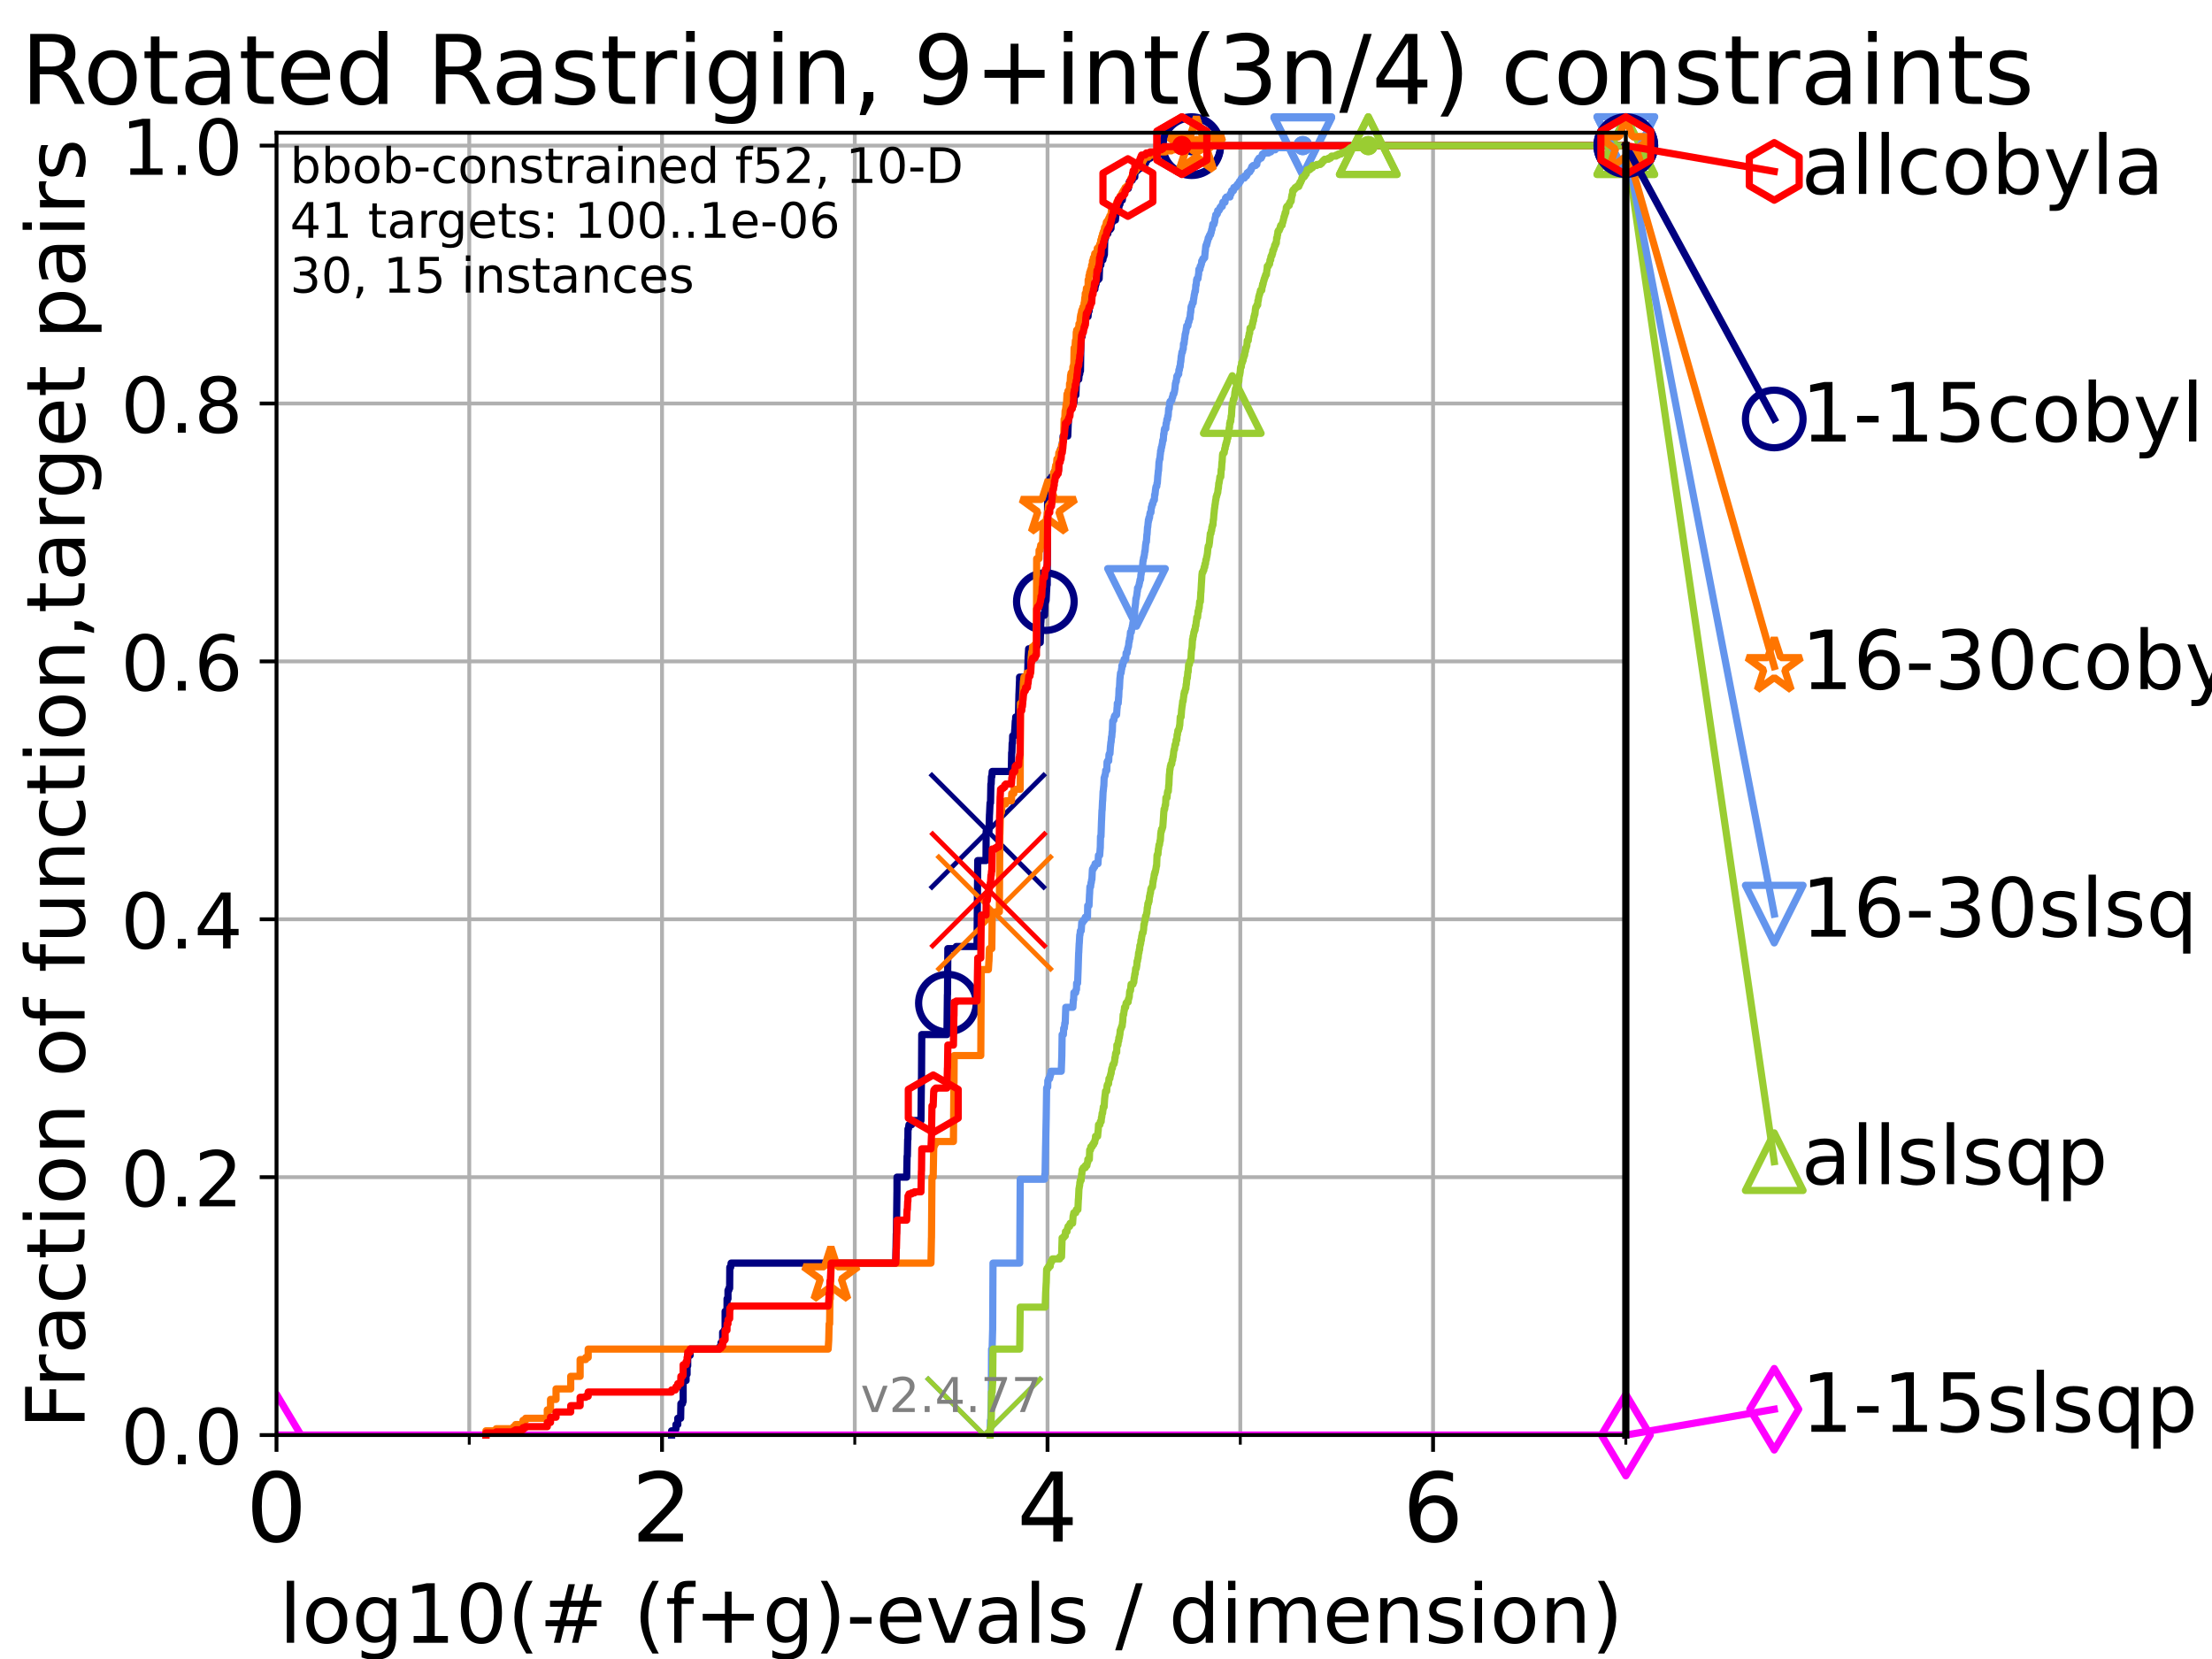 <?xml version="1.0" encoding="utf-8" standalone="no"?>
<!DOCTYPE svg PUBLIC "-//W3C//DTD SVG 1.1//EN"
  "http://www.w3.org/Graphics/SVG/1.1/DTD/svg11.dtd">
<!-- Created with matplotlib (https://matplotlib.org/) -->
<svg height="345.6pt" version="1.1" viewBox="0 0 460.8 345.6" width="460.8pt" xmlns="http://www.w3.org/2000/svg" xmlns:xlink="http://www.w3.org/1999/xlink">
 <defs>
  <style type="text/css">*{stroke-linecap:butt;stroke-linejoin:round;}</style>
 </defs>
 <g id="figure_1">
  <g id="patch_1">
   <path d="M 0 345.6 
L 460.8 345.6 
L 460.8 0 
L 0 0 
z
" style="fill:#ffffff;"/>
  </g>
  <g id="axes_1">
   <g id="patch_2">
    <path d="M 57.6 298.944 
L 338.688 298.944 
L 338.688 27.648 
L 57.6 27.648 
z
" style="fill:#ffffff;"/>
   </g>
   <g id="matplotlib.axis_1">
    <g id="xtick_1">
     <g id="line2d_1">
      <path clip-path="url(#p8adf5423c3)" d="M 57.6 298.944 
L 57.6 27.648 
" style="fill:none;stroke:#b0b0b0;stroke-linecap:square;stroke-width:0.8;"/>
     </g>
     <g id="line2d_2">
      <defs>
       <path d="M 0 0 
L 0 3.5 
" id="m718bf0bfd4" style="stroke:#000000;stroke-width:0.8;"/>
      </defs>
      <g>
       <use style="stroke:#000000;stroke-width:0.8;" x="57.6" xlink:href="#m718bf0bfd4" y="298.944"/>
      </g>
     </g>
     <g id="text_1">
      <!-- 0 -->
      <g transform="translate(51.237 321.141)scale(0.2 -0.2)">
       <defs>
        <path d="M 31.781 66.406 
Q 24.172 66.406 20.328 58.906 
Q 16.5 51.422 16.5 36.375 
Q 16.5 21.391 20.328 13.891 
Q 24.172 6.391 31.781 6.391 
Q 39.453 6.391 43.281 13.891 
Q 47.125 21.391 47.125 36.375 
Q 47.125 51.422 43.281 58.906 
Q 39.453 66.406 31.781 66.406 
z
M 31.781 74.219 
Q 44.047 74.219 50.516 64.516 
Q 56.984 54.828 56.984 36.375 
Q 56.984 17.969 50.516 8.266 
Q 44.047 -1.422 31.781 -1.422 
Q 19.531 -1.422 13.062 8.266 
Q 6.594 17.969 6.594 36.375 
Q 6.594 54.828 13.062 64.516 
Q 19.531 74.219 31.781 74.219 
z
" id="DejaVuSans-48"/>
       </defs>
       <use xlink:href="#DejaVuSans-48"/>
      </g>
     </g>
    </g>
    <g id="xtick_2">
     <g id="line2d_3">
      <path clip-path="url(#p8adf5423c3)" d="M 137.911 298.944 
L 137.911 27.648 
" style="fill:none;stroke:#b0b0b0;stroke-linecap:square;stroke-width:0.8;"/>
     </g>
     <g id="line2d_4">
      <g>
       <use style="stroke:#000000;stroke-width:0.8;" x="137.911" xlink:href="#m718bf0bfd4" y="298.944"/>
      </g>
     </g>
     <g id="text_2">
      <!-- 2 -->
      <g transform="translate(131.548 321.141)scale(0.2 -0.2)">
       <defs>
        <path d="M 19.188 8.297 
L 53.609 8.297 
L 53.609 0 
L 7.328 0 
L 7.328 8.297 
Q 12.938 14.109 22.625 23.891 
Q 32.328 33.688 34.812 36.531 
Q 39.547 41.844 41.422 45.531 
Q 43.312 49.219 43.312 52.781 
Q 43.312 58.594 39.234 62.25 
Q 35.156 65.922 28.609 65.922 
Q 23.969 65.922 18.812 64.312 
Q 13.672 62.703 7.812 59.422 
L 7.812 69.391 
Q 13.766 71.781 18.938 73 
Q 24.125 74.219 28.422 74.219 
Q 39.75 74.219 46.484 68.547 
Q 53.219 62.891 53.219 53.422 
Q 53.219 48.922 51.531 44.891 
Q 49.859 40.875 45.406 35.406 
Q 44.188 33.984 37.641 27.219 
Q 31.109 20.453 19.188 8.297 
z
" id="DejaVuSans-50"/>
       </defs>
       <use xlink:href="#DejaVuSans-50"/>
      </g>
     </g>
    </g>
    <g id="xtick_3">
     <g id="line2d_5">
      <path clip-path="url(#p8adf5423c3)" d="M 218.222 298.944 
L 218.222 27.648 
" style="fill:none;stroke:#b0b0b0;stroke-linecap:square;stroke-width:0.8;"/>
     </g>
     <g id="line2d_6">
      <g>
       <use style="stroke:#000000;stroke-width:0.8;" x="218.222" xlink:href="#m718bf0bfd4" y="298.944"/>
      </g>
     </g>
     <g id="text_3">
      <!-- 4 -->
      <g transform="translate(211.859 321.141)scale(0.2 -0.2)">
       <defs>
        <path d="M 37.797 64.312 
L 12.891 25.391 
L 37.797 25.391 
z
M 35.203 72.906 
L 47.609 72.906 
L 47.609 25.391 
L 58.016 25.391 
L 58.016 17.188 
L 47.609 17.188 
L 47.609 0 
L 37.797 0 
L 37.797 17.188 
L 4.891 17.188 
L 4.891 26.703 
z
" id="DejaVuSans-52"/>
       </defs>
       <use xlink:href="#DejaVuSans-52"/>
      </g>
     </g>
    </g>
    <g id="xtick_4">
     <g id="line2d_7">
      <path clip-path="url(#p8adf5423c3)" d="M 298.533 298.944 
L 298.533 27.648 
" style="fill:none;stroke:#b0b0b0;stroke-linecap:square;stroke-width:0.8;"/>
     </g>
     <g id="line2d_8">
      <g>
       <use style="stroke:#000000;stroke-width:0.8;" x="298.533" xlink:href="#m718bf0bfd4" y="298.944"/>
      </g>
     </g>
     <g id="text_4">
      <!-- 6 -->
      <g transform="translate(292.17 321.141)scale(0.2 -0.2)">
       <defs>
        <path d="M 33.016 40.375 
Q 26.375 40.375 22.484 35.828 
Q 18.609 31.297 18.609 23.391 
Q 18.609 15.531 22.484 10.953 
Q 26.375 6.391 33.016 6.391 
Q 39.656 6.391 43.531 10.953 
Q 47.406 15.531 47.406 23.391 
Q 47.406 31.297 43.531 35.828 
Q 39.656 40.375 33.016 40.375 
z
M 52.594 71.297 
L 52.594 62.312 
Q 48.875 64.062 45.094 64.984 
Q 41.312 65.922 37.594 65.922 
Q 27.828 65.922 22.672 59.328 
Q 17.531 52.734 16.797 39.406 
Q 19.672 43.656 24.016 45.922 
Q 28.375 48.188 33.594 48.188 
Q 44.578 48.188 50.953 41.516 
Q 57.328 34.859 57.328 23.391 
Q 57.328 12.156 50.688 5.359 
Q 44.047 -1.422 33.016 -1.422 
Q 20.359 -1.422 13.672 8.266 
Q 6.984 17.969 6.984 36.375 
Q 6.984 53.656 15.188 63.938 
Q 23.391 74.219 37.203 74.219 
Q 40.922 74.219 44.703 73.484 
Q 48.484 72.75 52.594 71.297 
z
" id="DejaVuSans-54"/>
       </defs>
       <use xlink:href="#DejaVuSans-54"/>
      </g>
     </g>
    </g>
    <g id="xtick_5">
     <g id="line2d_9">
      <path clip-path="url(#p8adf5423c3)" d="M 97.755 298.944 
L 97.755 27.648 
" style="fill:none;stroke:#b0b0b0;stroke-linecap:square;stroke-width:0.8;"/>
     </g>
     <g id="line2d_10">
      <defs>
       <path d="M 0 0 
L 0 2 
" id="m2af93e8fc5" style="stroke:#000000;stroke-width:0.6;"/>
      </defs>
      <g>
       <use style="stroke:#000000;stroke-width:0.6;" x="97.755" xlink:href="#m2af93e8fc5" y="298.944"/>
      </g>
     </g>
    </g>
    <g id="xtick_6">
     <g id="line2d_11">
      <path clip-path="url(#p8adf5423c3)" d="M 178.066 298.944 
L 178.066 27.648 
" style="fill:none;stroke:#b0b0b0;stroke-linecap:square;stroke-width:0.8;"/>
     </g>
     <g id="line2d_12">
      <g>
       <use style="stroke:#000000;stroke-width:0.6;" x="178.066" xlink:href="#m2af93e8fc5" y="298.944"/>
      </g>
     </g>
    </g>
    <g id="xtick_7">
     <g id="line2d_13">
      <path clip-path="url(#p8adf5423c3)" d="M 258.377 298.944 
L 258.377 27.648 
" style="fill:none;stroke:#b0b0b0;stroke-linecap:square;stroke-width:0.8;"/>
     </g>
     <g id="line2d_14">
      <g>
       <use style="stroke:#000000;stroke-width:0.6;" x="258.377" xlink:href="#m2af93e8fc5" y="298.944"/>
      </g>
     </g>
    </g>
    <g id="xtick_8">
     <g id="line2d_15">
      <path clip-path="url(#p8adf5423c3)" d="M 338.688 298.944 
L 338.688 27.648 
" style="fill:none;stroke:#b0b0b0;stroke-linecap:square;stroke-width:0.8;"/>
     </g>
     <g id="line2d_16">
      <g>
       <use style="stroke:#000000;stroke-width:0.6;" x="338.688" xlink:href="#m2af93e8fc5" y="298.944"/>
      </g>
     </g>
    </g>
    <g id="text_5">
     <!-- log10(# (f+g)-evals / dimension) -->
     <g transform="translate(58.145 342.218)scale(0.17 -0.17)">
      <defs>
       <path d="M 9.422 75.984 
L 18.406 75.984 
L 18.406 0 
L 9.422 0 
z
" id="DejaVuSans-108"/>
       <path d="M 30.609 48.391 
Q 23.391 48.391 19.188 42.75 
Q 14.984 37.109 14.984 27.297 
Q 14.984 17.484 19.156 11.844 
Q 23.344 6.203 30.609 6.203 
Q 37.797 6.203 41.984 11.859 
Q 46.188 17.531 46.188 27.297 
Q 46.188 37.016 41.984 42.703 
Q 37.797 48.391 30.609 48.391 
z
M 30.609 56 
Q 42.328 56 49.016 48.375 
Q 55.719 40.766 55.719 27.297 
Q 55.719 13.875 49.016 6.219 
Q 42.328 -1.422 30.609 -1.422 
Q 18.844 -1.422 12.172 6.219 
Q 5.516 13.875 5.516 27.297 
Q 5.516 40.766 12.172 48.375 
Q 18.844 56 30.609 56 
z
" id="DejaVuSans-111"/>
       <path d="M 45.406 27.984 
Q 45.406 37.75 41.375 43.109 
Q 37.359 48.484 30.078 48.484 
Q 22.859 48.484 18.828 43.109 
Q 14.797 37.75 14.797 27.984 
Q 14.797 18.266 18.828 12.891 
Q 22.859 7.516 30.078 7.516 
Q 37.359 7.516 41.375 12.891 
Q 45.406 18.266 45.406 27.984 
z
M 54.391 6.781 
Q 54.391 -7.172 48.188 -13.984 
Q 42 -20.797 29.203 -20.797 
Q 24.469 -20.797 20.266 -20.094 
Q 16.062 -19.391 12.109 -17.922 
L 12.109 -9.188 
Q 16.062 -11.328 19.922 -12.344 
Q 23.781 -13.375 27.781 -13.375 
Q 36.625 -13.375 41.016 -8.766 
Q 45.406 -4.156 45.406 5.172 
L 45.406 9.625 
Q 42.625 4.781 38.281 2.391 
Q 33.938 0 27.875 0 
Q 17.828 0 11.672 7.656 
Q 5.516 15.328 5.516 27.984 
Q 5.516 40.672 11.672 48.328 
Q 17.828 56 27.875 56 
Q 33.938 56 38.281 53.609 
Q 42.625 51.219 45.406 46.391 
L 45.406 54.688 
L 54.391 54.688 
z
" id="DejaVuSans-103"/>
       <path d="M 12.406 8.297 
L 28.516 8.297 
L 28.516 63.922 
L 10.984 60.406 
L 10.984 69.391 
L 28.422 72.906 
L 38.281 72.906 
L 38.281 8.297 
L 54.391 8.297 
L 54.391 0 
L 12.406 0 
z
" id="DejaVuSans-49"/>
       <path d="M 31 75.875 
Q 24.469 64.656 21.281 53.656 
Q 18.109 42.672 18.109 31.391 
Q 18.109 20.125 21.312 9.062 
Q 24.516 -2 31 -13.188 
L 23.188 -13.188 
Q 15.875 -1.703 12.234 9.375 
Q 8.594 20.453 8.594 31.391 
Q 8.594 42.281 12.203 53.312 
Q 15.828 64.359 23.188 75.875 
z
" id="DejaVuSans-40"/>
       <path d="M 51.125 44 
L 36.922 44 
L 32.812 27.688 
L 47.125 27.688 
z
M 43.797 71.781 
L 38.719 51.516 
L 52.984 51.516 
L 58.109 71.781 
L 65.922 71.781 
L 60.891 51.516 
L 76.125 51.516 
L 76.125 44 
L 58.984 44 
L 54.984 27.688 
L 70.516 27.688 
L 70.516 20.219 
L 53.078 20.219 
L 48 0 
L 40.188 0 
L 45.219 20.219 
L 30.906 20.219 
L 25.875 0 
L 18.016 0 
L 23.094 20.219 
L 7.719 20.219 
L 7.719 27.688 
L 24.906 27.688 
L 29 44 
L 13.281 44 
L 13.281 51.516 
L 30.906 51.516 
L 35.891 71.781 
z
" id="DejaVuSans-35"/>
       <path id="DejaVuSans-32"/>
       <path d="M 37.109 75.984 
L 37.109 68.5 
L 28.516 68.5 
Q 23.688 68.5 21.797 66.547 
Q 19.922 64.594 19.922 59.516 
L 19.922 54.688 
L 34.719 54.688 
L 34.719 47.703 
L 19.922 47.703 
L 19.922 0 
L 10.891 0 
L 10.891 47.703 
L 2.297 47.703 
L 2.297 54.688 
L 10.891 54.688 
L 10.891 58.5 
Q 10.891 67.625 15.141 71.797 
Q 19.391 75.984 28.609 75.984 
z
" id="DejaVuSans-102"/>
       <path d="M 46 62.703 
L 46 35.5 
L 73.188 35.5 
L 73.188 27.203 
L 46 27.203 
L 46 0 
L 37.797 0 
L 37.797 27.203 
L 10.594 27.203 
L 10.594 35.5 
L 37.797 35.5 
L 37.797 62.703 
z
" id="DejaVuSans-43"/>
       <path d="M 8.016 75.875 
L 15.828 75.875 
Q 23.141 64.359 26.781 53.312 
Q 30.422 42.281 30.422 31.391 
Q 30.422 20.453 26.781 9.375 
Q 23.141 -1.703 15.828 -13.188 
L 8.016 -13.188 
Q 14.5 -2 17.703 9.062 
Q 20.906 20.125 20.906 31.391 
Q 20.906 42.672 17.703 53.656 
Q 14.5 64.656 8.016 75.875 
z
" id="DejaVuSans-41"/>
       <path d="M 4.891 31.391 
L 31.203 31.391 
L 31.203 23.391 
L 4.891 23.391 
z
" id="DejaVuSans-45"/>
       <path d="M 56.203 29.594 
L 56.203 25.203 
L 14.891 25.203 
Q 15.484 15.922 20.484 11.062 
Q 25.484 6.203 34.422 6.203 
Q 39.594 6.203 44.453 7.469 
Q 49.312 8.734 54.109 11.281 
L 54.109 2.781 
Q 49.266 0.734 44.188 -0.344 
Q 39.109 -1.422 33.891 -1.422 
Q 20.797 -1.422 13.156 6.188 
Q 5.516 13.812 5.516 26.812 
Q 5.516 40.234 12.766 48.109 
Q 20.016 56 32.328 56 
Q 43.359 56 49.781 48.891 
Q 56.203 41.797 56.203 29.594 
z
M 47.219 32.234 
Q 47.125 39.594 43.094 43.984 
Q 39.062 48.391 32.422 48.391 
Q 24.906 48.391 20.391 44.141 
Q 15.875 39.891 15.188 32.172 
z
" id="DejaVuSans-101"/>
       <path d="M 2.984 54.688 
L 12.5 54.688 
L 29.594 8.797 
L 46.688 54.688 
L 56.203 54.688 
L 35.688 0 
L 23.484 0 
z
" id="DejaVuSans-118"/>
       <path d="M 34.281 27.484 
Q 23.391 27.484 19.188 25 
Q 14.984 22.516 14.984 16.5 
Q 14.984 11.719 18.141 8.906 
Q 21.297 6.109 26.703 6.109 
Q 34.188 6.109 38.703 11.406 
Q 43.219 16.703 43.219 25.484 
L 43.219 27.484 
z
M 52.203 31.203 
L 52.203 0 
L 43.219 0 
L 43.219 8.297 
Q 40.141 3.328 35.547 0.953 
Q 30.953 -1.422 24.312 -1.422 
Q 15.922 -1.422 10.953 3.297 
Q 6 8.016 6 15.922 
Q 6 25.141 12.172 29.828 
Q 18.359 34.516 30.609 34.516 
L 43.219 34.516 
L 43.219 35.406 
Q 43.219 41.609 39.141 45 
Q 35.062 48.391 27.688 48.391 
Q 23 48.391 18.547 47.266 
Q 14.109 46.141 10.016 43.891 
L 10.016 52.203 
Q 14.938 54.109 19.578 55.047 
Q 24.219 56 28.609 56 
Q 40.484 56 46.344 49.844 
Q 52.203 43.703 52.203 31.203 
z
" id="DejaVuSans-97"/>
       <path d="M 44.281 53.078 
L 44.281 44.578 
Q 40.484 46.531 36.375 47.5 
Q 32.281 48.484 27.875 48.484 
Q 21.188 48.484 17.844 46.438 
Q 14.5 44.391 14.5 40.281 
Q 14.5 37.156 16.891 35.375 
Q 19.281 33.594 26.516 31.984 
L 29.594 31.297 
Q 39.156 29.25 43.188 25.516 
Q 47.219 21.781 47.219 15.094 
Q 47.219 7.469 41.188 3.016 
Q 35.156 -1.422 24.609 -1.422 
Q 20.219 -1.422 15.453 -0.562 
Q 10.688 0.297 5.422 2 
L 5.422 11.281 
Q 10.406 8.688 15.234 7.391 
Q 20.062 6.109 24.812 6.109 
Q 31.156 6.109 34.562 8.281 
Q 37.984 10.453 37.984 14.406 
Q 37.984 18.062 35.516 20.016 
Q 33.062 21.969 24.703 23.781 
L 21.578 24.516 
Q 13.234 26.266 9.516 29.906 
Q 5.812 33.547 5.812 39.891 
Q 5.812 47.609 11.281 51.797 
Q 16.75 56 26.812 56 
Q 31.781 56 36.172 55.266 
Q 40.578 54.547 44.281 53.078 
z
" id="DejaVuSans-115"/>
       <path d="M 25.391 72.906 
L 33.688 72.906 
L 8.297 -9.281 
L 0 -9.281 
z
" id="DejaVuSans-47"/>
       <path d="M 45.406 46.391 
L 45.406 75.984 
L 54.391 75.984 
L 54.391 0 
L 45.406 0 
L 45.406 8.203 
Q 42.578 3.328 38.25 0.953 
Q 33.938 -1.422 27.875 -1.422 
Q 17.969 -1.422 11.734 6.484 
Q 5.516 14.406 5.516 27.297 
Q 5.516 40.188 11.734 48.094 
Q 17.969 56 27.875 56 
Q 33.938 56 38.25 53.625 
Q 42.578 51.266 45.406 46.391 
z
M 14.797 27.297 
Q 14.797 17.391 18.875 11.75 
Q 22.953 6.109 30.078 6.109 
Q 37.203 6.109 41.297 11.75 
Q 45.406 17.391 45.406 27.297 
Q 45.406 37.203 41.297 42.844 
Q 37.203 48.484 30.078 48.484 
Q 22.953 48.484 18.875 42.844 
Q 14.797 37.203 14.797 27.297 
z
" id="DejaVuSans-100"/>
       <path d="M 9.422 54.688 
L 18.406 54.688 
L 18.406 0 
L 9.422 0 
z
M 9.422 75.984 
L 18.406 75.984 
L 18.406 64.594 
L 9.422 64.594 
z
" id="DejaVuSans-105"/>
       <path d="M 52 44.188 
Q 55.375 50.25 60.062 53.125 
Q 64.75 56 71.094 56 
Q 79.641 56 84.281 50.016 
Q 88.922 44.047 88.922 33.016 
L 88.922 0 
L 79.891 0 
L 79.891 32.719 
Q 79.891 40.578 77.094 44.375 
Q 74.312 48.188 68.609 48.188 
Q 61.625 48.188 57.562 43.547 
Q 53.516 38.922 53.516 30.906 
L 53.516 0 
L 44.484 0 
L 44.484 32.719 
Q 44.484 40.625 41.703 44.406 
Q 38.922 48.188 33.109 48.188 
Q 26.219 48.188 22.156 43.531 
Q 18.109 38.875 18.109 30.906 
L 18.109 0 
L 9.078 0 
L 9.078 54.688 
L 18.109 54.688 
L 18.109 46.188 
Q 21.188 51.219 25.484 53.609 
Q 29.781 56 35.688 56 
Q 41.656 56 45.828 52.969 
Q 50 49.953 52 44.188 
z
" id="DejaVuSans-109"/>
       <path d="M 54.891 33.016 
L 54.891 0 
L 45.906 0 
L 45.906 32.719 
Q 45.906 40.484 42.875 44.328 
Q 39.844 48.188 33.797 48.188 
Q 26.516 48.188 22.312 43.547 
Q 18.109 38.922 18.109 30.906 
L 18.109 0 
L 9.078 0 
L 9.078 54.688 
L 18.109 54.688 
L 18.109 46.188 
Q 21.344 51.125 25.703 53.562 
Q 30.078 56 35.797 56 
Q 45.219 56 50.047 50.172 
Q 54.891 44.344 54.891 33.016 
z
" id="DejaVuSans-110"/>
      </defs>
      <use xlink:href="#DejaVuSans-108"/>
      <use x="27.783" xlink:href="#DejaVuSans-111"/>
      <use x="88.965" xlink:href="#DejaVuSans-103"/>
      <use x="152.441" xlink:href="#DejaVuSans-49"/>
      <use x="216.064" xlink:href="#DejaVuSans-48"/>
      <use x="279.688" xlink:href="#DejaVuSans-40"/>
      <use x="318.701" xlink:href="#DejaVuSans-35"/>
      <use x="402.49" xlink:href="#DejaVuSans-32"/>
      <use x="434.277" xlink:href="#DejaVuSans-40"/>
      <use x="473.291" xlink:href="#DejaVuSans-102"/>
      <use x="508.496" xlink:href="#DejaVuSans-43"/>
      <use x="592.285" xlink:href="#DejaVuSans-103"/>
      <use x="655.762" xlink:href="#DejaVuSans-41"/>
      <use x="694.775" xlink:href="#DejaVuSans-45"/>
      <use x="730.859" xlink:href="#DejaVuSans-101"/>
      <use x="792.383" xlink:href="#DejaVuSans-118"/>
      <use x="851.562" xlink:href="#DejaVuSans-97"/>
      <use x="912.842" xlink:href="#DejaVuSans-108"/>
      <use x="940.625" xlink:href="#DejaVuSans-115"/>
      <use x="992.725" xlink:href="#DejaVuSans-32"/>
      <use x="1024.512" xlink:href="#DejaVuSans-47"/>
      <use x="1058.203" xlink:href="#DejaVuSans-32"/>
      <use x="1089.99" xlink:href="#DejaVuSans-100"/>
      <use x="1153.467" xlink:href="#DejaVuSans-105"/>
      <use x="1181.25" xlink:href="#DejaVuSans-109"/>
      <use x="1278.662" xlink:href="#DejaVuSans-101"/>
      <use x="1340.186" xlink:href="#DejaVuSans-110"/>
      <use x="1403.564" xlink:href="#DejaVuSans-115"/>
      <use x="1455.664" xlink:href="#DejaVuSans-105"/>
      <use x="1483.447" xlink:href="#DejaVuSans-111"/>
      <use x="1544.629" xlink:href="#DejaVuSans-110"/>
      <use x="1608.008" xlink:href="#DejaVuSans-41"/>
     </g>
    </g>
   </g>
   <g id="matplotlib.axis_2">
    <g id="ytick_1">
     <g id="line2d_17">
      <path clip-path="url(#p8adf5423c3)" d="M 57.6 298.944 
L 338.688 298.944 
" style="fill:none;stroke:#b0b0b0;stroke-linecap:square;stroke-width:0.8;"/>
     </g>
     <g id="line2d_18">
      <defs>
       <path d="M 0 0 
L -3.5 0 
" id="me7fed568bc" style="stroke:#000000;stroke-width:0.8;"/>
      </defs>
      <g>
       <use style="stroke:#000000;stroke-width:0.8;" x="57.6" xlink:href="#me7fed568bc" y="298.944"/>
      </g>
     </g>
     <g id="text_6">
      <!-- 0.0 -->
      <g transform="translate(25.155 305.023)scale(0.16 -0.16)">
       <defs>
        <path d="M 10.688 12.406 
L 21 12.406 
L 21 0 
L 10.688 0 
z
" id="DejaVuSans-46"/>
       </defs>
       <use xlink:href="#DejaVuSans-48"/>
       <use x="63.623" xlink:href="#DejaVuSans-46"/>
       <use x="95.41" xlink:href="#DejaVuSans-48"/>
      </g>
     </g>
    </g>
    <g id="ytick_2">
     <g id="line2d_19">
      <path clip-path="url(#p8adf5423c3)" d="M 57.6 245.222 
L 338.688 245.222 
" style="fill:none;stroke:#b0b0b0;stroke-linecap:square;stroke-width:0.8;"/>
     </g>
     <g id="line2d_20">
      <g>
       <use style="stroke:#000000;stroke-width:0.8;" x="57.6" xlink:href="#me7fed568bc" y="245.222"/>
      </g>
     </g>
     <g id="text_7">
      <!-- 0.2 -->
      <g transform="translate(25.155 251.301)scale(0.16 -0.16)">
       <use xlink:href="#DejaVuSans-48"/>
       <use x="63.623" xlink:href="#DejaVuSans-46"/>
       <use x="95.41" xlink:href="#DejaVuSans-50"/>
      </g>
     </g>
    </g>
    <g id="ytick_3">
     <g id="line2d_21">
      <path clip-path="url(#p8adf5423c3)" d="M 57.6 191.5 
L 338.688 191.5 
" style="fill:none;stroke:#b0b0b0;stroke-linecap:square;stroke-width:0.8;"/>
     </g>
     <g id="line2d_22">
      <g>
       <use style="stroke:#000000;stroke-width:0.8;" x="57.6" xlink:href="#me7fed568bc" y="191.5"/>
      </g>
     </g>
     <g id="text_8">
      <!-- 0.4 -->
      <g transform="translate(25.155 197.579)scale(0.16 -0.16)">
       <use xlink:href="#DejaVuSans-48"/>
       <use x="63.623" xlink:href="#DejaVuSans-46"/>
       <use x="95.41" xlink:href="#DejaVuSans-52"/>
      </g>
     </g>
    </g>
    <g id="ytick_4">
     <g id="line2d_23">
      <path clip-path="url(#p8adf5423c3)" d="M 57.6 137.778 
L 338.688 137.778 
" style="fill:none;stroke:#b0b0b0;stroke-linecap:square;stroke-width:0.8;"/>
     </g>
     <g id="line2d_24">
      <g>
       <use style="stroke:#000000;stroke-width:0.8;" x="57.6" xlink:href="#me7fed568bc" y="137.778"/>
      </g>
     </g>
     <g id="text_9">
      <!-- 0.6 -->
      <g transform="translate(25.155 143.857)scale(0.16 -0.16)">
       <use xlink:href="#DejaVuSans-48"/>
       <use x="63.623" xlink:href="#DejaVuSans-46"/>
       <use x="95.41" xlink:href="#DejaVuSans-54"/>
      </g>
     </g>
    </g>
    <g id="ytick_5">
     <g id="line2d_25">
      <path clip-path="url(#p8adf5423c3)" d="M 57.6 84.056 
L 338.688 84.056 
" style="fill:none;stroke:#b0b0b0;stroke-linecap:square;stroke-width:0.8;"/>
     </g>
     <g id="line2d_26">
      <g>
       <use style="stroke:#000000;stroke-width:0.8;" x="57.6" xlink:href="#me7fed568bc" y="84.056"/>
      </g>
     </g>
     <g id="text_10">
      <!-- 0.8 -->
      <g transform="translate(25.155 90.135)scale(0.16 -0.16)">
       <defs>
        <path d="M 31.781 34.625 
Q 24.75 34.625 20.719 30.859 
Q 16.703 27.094 16.703 20.516 
Q 16.703 13.922 20.719 10.156 
Q 24.75 6.391 31.781 6.391 
Q 38.812 6.391 42.859 10.172 
Q 46.922 13.969 46.922 20.516 
Q 46.922 27.094 42.891 30.859 
Q 38.875 34.625 31.781 34.625 
z
M 21.922 38.812 
Q 15.578 40.375 12.031 44.719 
Q 8.5 49.078 8.5 55.328 
Q 8.5 64.062 14.719 69.141 
Q 20.953 74.219 31.781 74.219 
Q 42.672 74.219 48.875 69.141 
Q 55.078 64.062 55.078 55.328 
Q 55.078 49.078 51.531 44.719 
Q 48 40.375 41.703 38.812 
Q 48.828 37.156 52.797 32.312 
Q 56.781 27.484 56.781 20.516 
Q 56.781 9.906 50.312 4.234 
Q 43.844 -1.422 31.781 -1.422 
Q 19.734 -1.422 13.25 4.234 
Q 6.781 9.906 6.781 20.516 
Q 6.781 27.484 10.781 32.312 
Q 14.797 37.156 21.922 38.812 
z
M 18.312 54.391 
Q 18.312 48.734 21.844 45.562 
Q 25.391 42.391 31.781 42.391 
Q 38.141 42.391 41.719 45.562 
Q 45.312 48.734 45.312 54.391 
Q 45.312 60.062 41.719 63.234 
Q 38.141 66.406 31.781 66.406 
Q 25.391 66.406 21.844 63.234 
Q 18.312 60.062 18.312 54.391 
z
" id="DejaVuSans-56"/>
       </defs>
       <use xlink:href="#DejaVuSans-48"/>
       <use x="63.623" xlink:href="#DejaVuSans-46"/>
       <use x="95.41" xlink:href="#DejaVuSans-56"/>
      </g>
     </g>
    </g>
    <g id="ytick_6">
     <g id="line2d_27">
      <path clip-path="url(#p8adf5423c3)" d="M 57.6 30.334 
L 338.688 30.334 
" style="fill:none;stroke:#b0b0b0;stroke-linecap:square;stroke-width:0.8;"/>
     </g>
     <g id="line2d_28">
      <g>
       <use style="stroke:#000000;stroke-width:0.8;" x="57.6" xlink:href="#me7fed568bc" y="30.334"/>
      </g>
     </g>
     <g id="text_11">
      <!-- 1.0 -->
      <g transform="translate(25.155 36.413)scale(0.16 -0.16)">
       <use xlink:href="#DejaVuSans-49"/>
       <use x="63.623" xlink:href="#DejaVuSans-46"/>
       <use x="95.41" xlink:href="#DejaVuSans-48"/>
      </g>
     </g>
    </g>
    <g id="text_12">
     <!-- Fraction of function,target pairs -->
     <g transform="translate(17.62 297.681)rotate(-90)scale(0.17 -0.17)">
      <defs>
       <path d="M 9.812 72.906 
L 51.703 72.906 
L 51.703 64.594 
L 19.672 64.594 
L 19.672 43.109 
L 48.578 43.109 
L 48.578 34.812 
L 19.672 34.812 
L 19.672 0 
L 9.812 0 
z
" id="DejaVuSans-70"/>
       <path d="M 41.109 46.297 
Q 39.594 47.172 37.812 47.578 
Q 36.031 48 33.891 48 
Q 26.266 48 22.188 43.047 
Q 18.109 38.094 18.109 28.812 
L 18.109 0 
L 9.078 0 
L 9.078 54.688 
L 18.109 54.688 
L 18.109 46.188 
Q 20.953 51.172 25.484 53.578 
Q 30.031 56 36.531 56 
Q 37.453 56 38.578 55.875 
Q 39.703 55.766 41.062 55.516 
z
" id="DejaVuSans-114"/>
       <path d="M 48.781 52.594 
L 48.781 44.188 
Q 44.969 46.297 41.141 47.344 
Q 37.312 48.391 33.406 48.391 
Q 24.656 48.391 19.812 42.844 
Q 14.984 37.312 14.984 27.297 
Q 14.984 17.281 19.812 11.734 
Q 24.656 6.203 33.406 6.203 
Q 37.312 6.203 41.141 7.25 
Q 44.969 8.297 48.781 10.406 
L 48.781 2.094 
Q 45.016 0.344 40.984 -0.531 
Q 36.969 -1.422 32.422 -1.422 
Q 20.062 -1.422 12.781 6.344 
Q 5.516 14.109 5.516 27.297 
Q 5.516 40.672 12.859 48.328 
Q 20.219 56 33.016 56 
Q 37.156 56 41.109 55.141 
Q 45.062 54.297 48.781 52.594 
z
" id="DejaVuSans-99"/>
       <path d="M 18.312 70.219 
L 18.312 54.688 
L 36.812 54.688 
L 36.812 47.703 
L 18.312 47.703 
L 18.312 18.016 
Q 18.312 11.328 20.141 9.422 
Q 21.969 7.516 27.594 7.516 
L 36.812 7.516 
L 36.812 0 
L 27.594 0 
Q 17.188 0 13.234 3.875 
Q 9.281 7.766 9.281 18.016 
L 9.281 47.703 
L 2.688 47.703 
L 2.688 54.688 
L 9.281 54.688 
L 9.281 70.219 
z
" id="DejaVuSans-116"/>
       <path d="M 8.5 21.578 
L 8.5 54.688 
L 17.484 54.688 
L 17.484 21.922 
Q 17.484 14.156 20.5 10.266 
Q 23.531 6.391 29.594 6.391 
Q 36.859 6.391 41.078 11.031 
Q 45.312 15.672 45.312 23.688 
L 45.312 54.688 
L 54.297 54.688 
L 54.297 0 
L 45.312 0 
L 45.312 8.406 
Q 42.047 3.422 37.719 1 
Q 33.406 -1.422 27.688 -1.422 
Q 18.266 -1.422 13.375 4.438 
Q 8.5 10.297 8.5 21.578 
z
M 31.109 56 
z
" id="DejaVuSans-117"/>
       <path d="M 11.719 12.406 
L 22.016 12.406 
L 22.016 4 
L 14.016 -11.625 
L 7.719 -11.625 
L 11.719 4 
z
" id="DejaVuSans-44"/>
       <path d="M 18.109 8.203 
L 18.109 -20.797 
L 9.078 -20.797 
L 9.078 54.688 
L 18.109 54.688 
L 18.109 46.391 
Q 20.953 51.266 25.266 53.625 
Q 29.594 56 35.594 56 
Q 45.562 56 51.781 48.094 
Q 58.016 40.188 58.016 27.297 
Q 58.016 14.406 51.781 6.484 
Q 45.562 -1.422 35.594 -1.422 
Q 29.594 -1.422 25.266 0.953 
Q 20.953 3.328 18.109 8.203 
z
M 48.688 27.297 
Q 48.688 37.203 44.609 42.844 
Q 40.531 48.484 33.406 48.484 
Q 26.266 48.484 22.188 42.844 
Q 18.109 37.203 18.109 27.297 
Q 18.109 17.391 22.188 11.75 
Q 26.266 6.109 33.406 6.109 
Q 40.531 6.109 44.609 11.75 
Q 48.688 17.391 48.688 27.297 
z
" id="DejaVuSans-112"/>
      </defs>
      <use xlink:href="#DejaVuSans-70"/>
      <use x="50.27" xlink:href="#DejaVuSans-114"/>
      <use x="91.383" xlink:href="#DejaVuSans-97"/>
      <use x="152.662" xlink:href="#DejaVuSans-99"/>
      <use x="207.643" xlink:href="#DejaVuSans-116"/>
      <use x="246.852" xlink:href="#DejaVuSans-105"/>
      <use x="274.635" xlink:href="#DejaVuSans-111"/>
      <use x="335.816" xlink:href="#DejaVuSans-110"/>
      <use x="399.195" xlink:href="#DejaVuSans-32"/>
      <use x="430.982" xlink:href="#DejaVuSans-111"/>
      <use x="492.164" xlink:href="#DejaVuSans-102"/>
      <use x="527.369" xlink:href="#DejaVuSans-32"/>
      <use x="559.156" xlink:href="#DejaVuSans-102"/>
      <use x="594.361" xlink:href="#DejaVuSans-117"/>
      <use x="657.74" xlink:href="#DejaVuSans-110"/>
      <use x="721.119" xlink:href="#DejaVuSans-99"/>
      <use x="776.1" xlink:href="#DejaVuSans-116"/>
      <use x="815.309" xlink:href="#DejaVuSans-105"/>
      <use x="843.092" xlink:href="#DejaVuSans-111"/>
      <use x="904.273" xlink:href="#DejaVuSans-110"/>
      <use x="967.652" xlink:href="#DejaVuSans-44"/>
      <use x="999.439" xlink:href="#DejaVuSans-116"/>
      <use x="1038.648" xlink:href="#DejaVuSans-97"/>
      <use x="1099.928" xlink:href="#DejaVuSans-114"/>
      <use x="1139.291" xlink:href="#DejaVuSans-103"/>
      <use x="1202.768" xlink:href="#DejaVuSans-101"/>
      <use x="1264.291" xlink:href="#DejaVuSans-116"/>
      <use x="1303.5" xlink:href="#DejaVuSans-32"/>
      <use x="1335.287" xlink:href="#DejaVuSans-112"/>
      <use x="1398.764" xlink:href="#DejaVuSans-97"/>
      <use x="1460.043" xlink:href="#DejaVuSans-105"/>
      <use x="1487.826" xlink:href="#DejaVuSans-114"/>
      <use x="1528.939" xlink:href="#DejaVuSans-115"/>
     </g>
    </g>
   </g>
   <g id="line2d_29">
    <defs>
     <path d="M 0 1.5 
C 0.398 1.5 0.779 1.342 1.061 1.061 
C 1.342 0.779 1.5 0.398 1.5 0 
C 1.5 -0.398 1.342 -0.779 1.061 -1.061 
C 0.779 -1.342 0.398 -1.5 0 -1.5 
C -0.398 -1.5 -0.779 -1.342 -1.061 -1.061 
C -1.342 -0.779 -1.5 -0.398 -1.5 0 
C -1.5 0.398 -1.342 0.779 -1.061 1.061 
C -0.779 1.342 -0.398 1.5 0 1.5 
z
" id="m3e39101636" style="stroke:#000080;"/>
    </defs>
    <g>
     <use style="fill:#000080;stroke:#000080;" x="248.244" xlink:href="#m3e39101636" y="30.334"/>
     <use style="fill:#000080;stroke:#000080;" x="248.244" xlink:href="#m3e39101636" y="30.334"/>
    </g>
   </g>
   <g id="line2d_30">
    <path d="M 139.903 298.944 
L 139.903 298.07 
L 140.694 298.07 
L 140.694 297.634 
L 140.812 297.634 
L 140.812 296.76 
L 141.192 296.76 
L 141.192 295.45 
L 141.788 295.45 
L 141.844 292.393 
L 142.175 292.393 
L 142.175 291.956 
L 142.311 291.956 
L 142.311 287.588 
L 142.923 287.588 
L 142.923 286.278 
L 143.132 286.278 
L 143.132 284.531 
L 143.26 284.531 
L 143.26 282.347 
L 143.766 282.347 
L 143.766 281.037 
L 149.885 281.037 
L 149.885 280.6 
L 150.198 280.6 
L 150.198 279.726 
L 150.54 279.726 
L 150.54 277.543 
L 150.891 277.543 
L 150.891 277.106 
L 151.056 277.106 
L 151.056 273.175 
L 151.446 273.175 
L 151.462 270.554 
L 151.653 270.554 
L 151.653 268.807 
L 151.827 268.807 
L 151.827 268.371 
L 151.999 268.371 
L 152.03 264.003 
L 152.215 264.003 
L 152.307 263.129 
L 186.604 263.129 
L 186.71 257.015 
L 186.742 257.015 
L 186.852 248.279 
L 186.856 248.279 
L 186.863 245.222 
L 188.875 245.222 
L 188.963 240.854 
L 189.017 240.854 
L 189.087 237.36 
L 189.128 237.36 
L 189.15 235.176 
L 189.244 235.176 
L 189.352 234.303 
L 189.906 234.303 
L 189.906 233.866 
L 190.5 233.866 
L 190.5 233.429 
L 191.851 233.429 
L 191.949 224.694 
L 191.97 224.694 
L 192.02 215.522 
L 197.264 215.522 
L 197.363 207.224 
L 197.383 207.224 
L 197.456 197.615 
L 199.202 197.615 
L 199.202 197.178 
L 203.531 197.178 
L 203.639 184.075 
L 203.644 184.075 
L 203.681 179.271 
L 205.401 179.271 
L 205.438 173.156 
L 206.025 173.156 
L 206.126 169.662 
L 206.137 169.662 
L 206.247 167.26 
L 206.344 167.26 
L 206.42 163.329 
L 206.476 163.329 
L 206.536 161.8 
L 206.611 161.8 
L 206.699 160.708 
L 210.678 160.708 
L 210.747 156.777 
L 210.793 156.777 
L 210.853 154.812 
L 210.918 154.812 
L 210.963 153.283 
L 211.288 153.283 
L 211.392 151.973 
L 211.403 151.973 
L 211.501 150.226 
L 211.55 150.226 
L 211.594 149.352 
L 212.158 149.352 
L 212.266 144.548 
L 212.275 144.548 
L 212.378 141.927 
L 212.388 141.927 
L 212.394 141.054 
L 214.073 141.054 
L 214.18 136.686 
L 214.194 136.686 
L 214.286 135.157 
L 214.883 135.157 
L 214.883 134.939 
L 215.907 134.939 
L 215.907 134.502 
L 216.073 134.502 
L 216.097 133.847 
L 216.703 133.847 
L 216.809 129.698 
L 216.827 129.698 
L 216.924 128.169 
L 217.604 128.169 
L 217.693 125.549 
L 217.762 125.549 
L 217.765 125.112 
L 217.915 125.112 
L 218.019 123.146 
L 218.027 123.146 
L 218.089 121.836 
L 218.155 121.836 
L 218.247 101.963 
L 218.33 101.963 
L 218.33 101.745 
L 218.686 101.745 
L 218.711 99.78 
L 219.063 99.78 
L 219.066 99.343 
L 219.623 99.343 
L 219.645 98.251 
L 220.445 98.251 
L 220.551 96.504 
L 220.566 96.504 
L 220.65 95.412 
L 220.859 95.412 
L 220.917 93.665 
L 221.022 93.665 
L 221.022 93.447 
L 221.223 93.447 
L 221.321 92.136 
L 221.365 92.136 
L 221.473 90.826 
L 222.428 90.826 
L 222.536 88.205 
L 222.552 88.205 
L 222.61 86.458 
L 222.672 86.458 
L 222.76 84.711 
L 223.362 84.711 
L 223.368 84.056 
L 223.597 84.056 
L 223.597 83.838 
L 223.717 83.838 
L 223.82 82.309 
L 224.12 82.309 
L 224.216 79.907 
L 224.236 79.907 
L 224.254 79.033 
L 224.721 79.033 
L 224.824 77.941 
L 224.919 77.941 
L 224.997 77.286 
L 225.081 77.286 
L 225.184 70.516 
L 225.197 70.516 
L 225.21 70.08 
L 225.436 70.08 
L 225.532 67.459 
L 225.707 67.459 
L 225.813 67.022 
L 226.078 67.022 
L 226.145 65.93 
L 226.658 65.93 
L 226.746 64.838 
L 226.875 64.838 
L 226.977 62.873 
L 227.008 62.873 
L 227.069 61.344 
L 227.268 61.344 
L 227.351 60.471 
L 227.402 60.471 
L 227.402 60.252 
L 228.084 60.252 
L 228.132 59.597 
L 228.198 59.597 
L 228.236 59.161 
L 228.334 59.161 
L 228.373 58.287 
L 228.787 58.287 
L 228.787 58.069 
L 228.971 58.069 
L 229.074 55.448 
L 229.091 55.448 
L 229.091 55.23 
L 229.326 55.23 
L 229.413 54.138 
L 229.753 54.138 
L 229.836 53.483 
L 229.932 53.483 
L 230.029 53.046 
L 230.063 53.046 
L 230.136 49.988 
L 230.181 49.988 
L 230.189 49.552 
L 230.315 49.552 
L 230.369 48.678 
L 230.788 48.678 
L 230.866 47.805 
L 231.285 47.805 
L 231.285 47.586 
L 231.441 47.586 
L 231.506 46.276 
L 231.756 46.276 
L 231.791 45.839 
L 232.364 45.839 
L 232.459 44.747 
L 232.501 44.747 
L 232.507 44.092 
L 233.002 44.092 
L 233.102 43 
L 233.132 43 
L 233.178 42.563 
L 233.31 42.563 
L 233.38 41.69 
L 233.796 41.69 
L 233.875 41.035 
L 233.915 41.035 
L 234.014 39.943 
L 234.147 39.943 
L 234.253 39.506 
L 234.523 39.506 
L 234.523 39.288 
L 235.04 39.288 
L 235.061 38.851 
L 235.157 38.851 
L 235.208 37.977 
L 235.329 37.977 
L 235.329 37.759 
L 235.62 37.759 
L 235.62 37.541 
L 235.871 37.541 
L 235.936 36.886 
L 236.392 36.886 
L 236.433 35.794 
L 236.616 35.794 
L 236.616 35.575 
L 236.916 35.575 
L 236.916 35.357 
L 237.08 35.357 
L 237.08 35.139 
L 237.447 35.139 
L 237.447 34.92 
L 237.564 34.92 
L 237.593 34.483 
L 237.682 34.483 
L 237.682 34.265 
L 238.092 34.265 
L 238.092 34.047 
L 238.644 34.047 
L 238.732 33.391 
L 239.026 33.391 
L 239.026 33.173 
L 239.14 33.173 
L 239.14 32.955 
L 239.629 32.955 
L 239.629 32.736 
L 239.776 32.736 
L 239.776 32.518 
L 240.158 32.518 
L 240.158 32.3 
L 241.226 32.3 
L 241.226 32.081 
L 241.69 32.081 
L 241.69 31.863 
L 242.31 31.863 
L 242.31 31.644 
L 242.659 31.644 
L 242.659 31.426 
L 242.966 31.426 
L 242.966 31.208 
L 243.646 31.208 
L 243.646 30.989 
L 244.74 30.989 
L 244.74 30.771 
L 247.351 30.771 
L 247.351 30.552 
L 248.244 30.552 
L 248.244 30.334 
L 338.688 30.334 
L 338.688 30.334 
" style="fill:none;stroke:#000080;stroke-linecap:square;stroke-width:1.5;"/>
   </g>
   <g id="line2d_31">
    <defs>
     <path d="M 0 6 
C 1.591 6 3.117 5.368 4.243 4.243 
C 5.368 3.117 6 1.591 6 0 
C 6 -1.591 5.368 -3.117 4.243 -4.243 
C 3.117 -5.368 1.591 -6 0 -6 
C -1.591 -6 -3.117 -5.368 -4.243 -4.243 
C -5.368 -3.117 -6 -1.591 -6 0 
C -6 1.591 -5.368 3.117 -4.243 4.243 
C -3.117 5.368 -1.591 6 0 6 
z
" id="mfbd8416ffc" style="stroke:#000080;stroke-width:1.5;"/>
    </defs>
    <g>
     <use style="fill-opacity:0;stroke:#000080;stroke-width:1.5;" x="197.363" xlink:href="#mfbd8416ffc" y="208.971"/>
     <use style="fill-opacity:0;stroke:#000080;stroke-width:1.5;" x="217.765" xlink:href="#mfbd8416ffc" y="125.33"/>
     <use style="fill-opacity:0;stroke:#000080;stroke-width:1.5;" x="248.244" xlink:href="#mfbd8416ffc" y="30.552"/>
     <use style="fill-opacity:0;stroke:#000080;stroke-width:1.5;" x="248.244" xlink:href="#mfbd8416ffc" y="30.334"/>
     <use style="fill-opacity:0;stroke:#000080;stroke-width:1.5;" x="338.688" xlink:href="#mfbd8416ffc" y="30.334"/>
    </g>
   </g>
   <g id="line2d_32">
    <path style="fill:none;stroke:#000080;stroke-linecap:square;stroke-width:1.5;"/>
    <g/>
   </g>
   <g id="line2d_33">
    <path clip-path="url(#p8adf5423c3)" d="M 205.77 173.156 
" style="fill:none;stroke:#000080;stroke-linecap:square;stroke-width:1.5;"/>
    <defs>
     <path d="M -12 12 
L 12 -12 
M -12 -12 
L 12 12 
" id="m0a4e828ef7" style="stroke:#000080;"/>
    </defs>
    <g clip-path="url(#p8adf5423c3)">
     <use style="fill:#000080;stroke:#000080;" x="205.77" xlink:href="#m0a4e828ef7" y="173.156"/>
    </g>
   </g>
   <g id="line2d_34">
    <path clip-path="url(#p8adf5423c3)" d="M 57.6 298.944 
L 57.6 298.944 
L 57.6 298.944 
L 57.6 298.944 
L 338.688 298.944 
" style="fill:none;stroke:#ff00ff;stroke-linecap:square;stroke-width:1.5;"/>
   </g>
   <g id="line2d_35">
    <defs>
     <path d="M -0 8.485 
L 5.091 0 
L 0 -8.485 
L -5.091 -0 
z
" id="m58e047e387" style="stroke:#ff00ff;stroke-linejoin:miter;stroke-width:1.5;"/>
    </defs>
    <g clip-path="url(#p8adf5423c3)">
     <use style="fill-opacity:0;stroke:#ff00ff;stroke-linejoin:miter;stroke-width:1.5;" x="57.6" xlink:href="#m58e047e387" y="298.944"/>
    </g>
   </g>
   <g id="line2d_36">
    <path clip-path="url(#p8adf5423c3)" style="fill:none;stroke:#ff00ff;stroke-linecap:square;stroke-width:1.5;"/>
    <g clip-path="url(#p8adf5423c3)">
     <use style="fill-opacity:0;stroke:#ff00ff;stroke-linejoin:miter;stroke-width:1.5;" x="-1" xlink:href="#m58e047e387" y="567.554"/>
     <use style="fill-opacity:0;stroke:#ff00ff;stroke-linejoin:miter;stroke-width:1.5;" x="338.688" xlink:href="#m58e047e387" y="567.554"/>
    </g>
   </g>
   <g id="line2d_37">
    <defs>
     <path d="M 0 1.5 
C 0.398 1.5 0.779 1.342 1.061 1.061 
C 1.342 0.779 1.5 0.398 1.5 0 
C 1.5 -0.398 1.342 -0.779 1.061 -1.061 
C 0.779 -1.342 0.398 -1.5 0 -1.5 
C -0.398 -1.5 -0.779 -1.342 -1.061 -1.061 
C -1.342 -0.779 -1.5 -0.398 -1.5 0 
C -1.5 0.398 -1.342 0.779 -1.061 1.061 
C -0.779 1.342 -0.398 1.5 0 1.5 
z
" id="mc543f17838" style="stroke:#ff7500;"/>
    </defs>
    <g>
     <use style="fill:#ff7500;stroke:#ff7500;" x="249.233" xlink:href="#mc543f17838" y="30.334"/>
     <use style="fill:#ff7500;stroke:#ff7500;" x="249.233" xlink:href="#mc543f17838" y="30.334"/>
    </g>
   </g>
   <g id="line2d_38">
    <path d="M 101.223 298.944 
L 101.223 298.07 
L 103.372 298.07 
L 103.372 297.634 
L 107.009 297.634 
L 107.009 297.197 
L 107.415 297.197 
L 107.415 296.76 
L 108.949 296.76 
L 108.949 295.887 
L 109.491 295.887 
L 109.491 295.45 
L 114.012 295.45 
L 114.012 293.703 
L 114.685 293.703 
L 114.685 291.519 
L 115.835 291.519 
L 115.835 289.335 
L 118.891 289.335 
L 118.891 286.715 
L 120.852 286.715 
L 120.852 283.22 
L 122.018 283.22 
L 122.018 282.784 
L 122.531 282.784 
L 122.531 281.037 
L 172.523 281.037 
L 172.633 279.29 
L 172.638 279.29 
L 172.723 275.796 
L 172.827 275.796 
L 172.883 270.554 
L 172.977 270.554 
L 173.084 265.75 
L 173.089 265.75 
L 173.144 263.129 
L 193.934 263.129 
L 194.038 257.888 
L 194.049 257.888 
L 194.145 245.222 
L 194.399 245.222 
L 194.509 239.107 
L 194.548 239.107 
L 194.548 238.671 
L 194.685 238.671 
L 194.685 238.234 
L 194.946 238.234 
L 194.946 237.797 
L 198.618 237.797 
L 198.716 225.568 
L 198.736 225.568 
L 198.77 219.89 
L 204.315 219.89 
L 204.418 201.982 
L 205.901 201.982 
L 206.006 200.235 
L 206.02 200.235 
L 206.108 197.615 
L 206.61 197.615 
L 206.698 190.19 
L 207.322 190.19 
L 207.322 189.971 
L 208.186 189.971 
L 208.28 173.811 
L 208.299 173.811 
L 208.401 169.662 
L 208.433 169.662 
L 208.433 169.225 
L 208.629 169.225 
L 208.73 167.696 
L 208.753 167.696 
L 208.753 167.478 
L 209.48 167.478 
L 209.499 166.823 
L 210.707 166.823 
L 210.758 165.294 
L 211.201 165.294 
L 211.22 164.421 
L 212.522 164.421 
L 212.579 146.513 
L 212.96 146.513 
L 213.071 144.33 
L 213.088 144.33 
L 213.197 141.927 
L 213.209 141.927 
L 213.313 141.054 
L 213.93 141.054 
L 213.954 140.18 
L 214.71 140.18 
L 214.809 136.905 
L 214.823 136.905 
L 214.924 135.813 
L 215.014 135.813 
L 215.103 134.721 
L 215.55 134.721 
L 215.552 134.284 
L 215.91 134.284 
L 215.96 116.377 
L 216.434 116.377 
L 216.463 114.63 
L 216.668 114.63 
L 216.718 113.974 
L 216.788 113.974 
L 216.801 113.538 
L 217.178 113.538 
L 217.287 109.825 
L 217.296 109.825 
L 217.296 109.607 
L 217.937 109.607 
L 218.021 107.86 
L 218.09 107.86 
L 218.172 106.768 
L 218.278 106.768 
L 218.385 105.676 
L 218.395 105.676 
L 218.422 105.239 
L 218.703 105.239 
L 218.738 104.802 
L 219.137 104.802 
L 219.232 102.182 
L 219.265 102.182 
L 219.329 101.09 
L 219.44 101.09 
L 219.477 98.469 
L 219.742 98.469 
L 219.84 97.377 
L 219.908 97.377 
L 219.915 96.941 
L 220.076 96.941 
L 220.175 95.63 
L 220.479 95.63 
L 220.577 94.32 
L 220.773 94.32 
L 220.789 93.883 
L 221.105 93.883 
L 221.143 92.791 
L 221.362 92.791 
L 221.419 91.481 
L 221.584 91.481 
L 221.671 87.332 
L 221.809 87.332 
L 221.883 85.585 
L 221.936 85.585 
L 222.028 84.93 
L 222.049 84.93 
L 222.069 84.274 
L 222.172 84.274 
L 222.276 82.091 
L 222.414 82.091 
L 222.486 81.435 
L 222.789 81.435 
L 222.804 79.907 
L 222.921 79.907 
L 223.024 78.16 
L 223.072 78.16 
L 223.115 77.723 
L 223.254 77.723 
L 223.254 77.505 
L 223.456 77.505 
L 223.504 76.413 
L 223.573 76.413 
L 223.682 75.758 
L 223.694 75.758 
L 223.756 72.482 
L 223.933 72.482 
L 224.026 70.953 
L 224.158 70.953 
L 224.208 69.206 
L 224.271 69.206 
L 224.294 68.769 
L 224.545 68.769 
L 224.603 68.333 
L 224.739 68.333 
L 224.765 67.459 
L 224.937 67.459 
L 225.046 66.149 
L 225.051 66.149 
L 225.152 65.494 
L 225.224 65.494 
L 225.305 64.838 
L 225.353 64.838 
L 225.353 64.62 
L 225.473 64.62 
L 225.583 63.965 
L 225.784 63.965 
L 225.842 63.091 
L 225.899 63.091 
L 225.989 61.999 
L 226.058 61.999 
L 226.08 61.126 
L 226.227 61.126 
L 226.331 60.034 
L 226.549 60.034 
L 226.549 59.816 
L 226.666 59.816 
L 226.687 58.287 
L 226.829 58.287 
L 226.855 57.413 
L 226.961 57.413 
L 226.999 56.758 
L 227.09 56.758 
L 227.147 56.322 
L 227.218 56.322 
L 227.218 56.103 
L 227.37 56.103 
L 227.408 55.23 
L 227.572 55.23 
L 227.577 54.356 
L 227.692 54.356 
L 227.77 53.701 
L 227.946 53.701 
L 228.055 52.827 
L 228.301 52.827 
L 228.301 52.609 
L 228.511 52.609 
L 228.582 51.736 
L 228.772 51.736 
L 228.772 51.517 
L 229.074 51.517 
L 229.096 50.862 
L 229.235 50.862 
L 229.322 49.988 
L 229.437 49.988 
L 229.502 49.333 
L 229.673 49.333 
L 229.693 48.678 
L 229.851 48.678 
L 229.852 48.241 
L 229.992 48.241 
L 230.1 47.368 
L 230.228 47.368 
L 230.322 46.931 
L 230.375 46.931 
L 230.481 46.276 
L 230.643 46.276 
L 230.643 46.058 
L 230.892 46.058 
L 230.907 45.621 
L 231.011 45.621 
L 231.011 45.402 
L 231.156 45.402 
L 231.198 44.966 
L 231.318 44.966 
L 231.428 44.529 
L 231.456 44.529 
L 231.554 43.655 
L 231.654 43.655 
L 231.654 43.437 
L 231.981 43.437 
L 231.981 43.219 
L 232.092 43.219 
L 232.092 43 
L 232.316 43 
L 232.316 42.782 
L 232.53 42.782 
L 232.61 42.345 
L 232.663 42.345 
L 232.736 41.908 
L 232.878 41.908 
L 232.878 41.69 
L 233.001 41.69 
L 233.001 41.472 
L 233.179 41.472 
L 233.179 41.253 
L 233.325 41.253 
L 233.361 40.816 
L 233.528 40.816 
L 233.528 40.598 
L 233.726 40.598 
L 233.761 40.161 
L 233.895 40.161 
L 233.895 39.943 
L 234.017 39.943 
L 234.017 39.725 
L 234.16 39.725 
L 234.16 39.506 
L 234.305 39.506 
L 234.395 39.069 
L 234.81 39.069 
L 234.855 38.633 
L 235.216 38.633 
L 235.249 38.196 
L 235.332 38.196 
L 235.388 37.759 
L 235.496 37.759 
L 235.565 37.322 
L 235.609 37.322 
L 235.609 37.104 
L 235.759 37.104 
L 235.831 36.667 
L 235.959 36.667 
L 235.972 36.23 
L 236.096 36.23 
L 236.11 35.794 
L 236.234 35.794 
L 236.234 35.575 
L 236.59 35.575 
L 236.59 35.357 
L 236.74 35.357 
L 236.831 34.92 
L 237.128 34.92 
L 237.237 34.483 
L 237.483 34.483 
L 237.483 34.265 
L 237.727 34.265 
L 237.727 34.047 
L 237.981 34.047 
L 237.992 33.391 
L 238.257 33.391 
L 238.344 32.736 
L 239.262 32.736 
L 239.343 32.3 
L 240.274 32.3 
L 240.274 32.081 
L 241.002 32.081 
L 241.002 31.863 
L 241.121 31.863 
L 241.121 31.644 
L 242.799 31.644 
L 242.799 31.426 
L 243.992 31.426 
L 243.992 31.208 
L 244.666 31.208 
L 244.666 30.989 
L 247.046 30.989 
L 247.046 30.771 
L 248.595 30.771 
L 248.595 30.552 
L 249.233 30.552 
L 249.233 30.334 
L 338.688 30.334 
L 338.688 30.334 
" style="fill:none;stroke:#ff7500;stroke-linecap:square;stroke-width:1.5;"/>
   </g>
   <g id="line2d_39">
    <defs>
     <path d="M 0 -6 
L -1.347 -1.854 
L -5.706 -1.854 
L -2.18 0.708 
L -3.527 4.854 
L -0 2.292 
L 3.527 4.854 
L 2.18 0.708 
L 5.706 -1.854 
L 1.347 -1.854 
z
" id="m947ae25a38" style="stroke:#ff7500;stroke-linejoin:bevel;stroke-width:1.5;"/>
    </defs>
    <g>
     <use style="fill-opacity:0;stroke:#ff7500;stroke-linejoin:bevel;stroke-width:1.5;" x="173.084" xlink:href="#m947ae25a38" y="265.75"/>
     <use style="fill-opacity:0;stroke:#ff7500;stroke-linejoin:bevel;stroke-width:1.5;" x="218.385" xlink:href="#m947ae25a38" y="105.894"/>
     <use style="fill-opacity:0;stroke:#ff7500;stroke-linejoin:bevel;stroke-width:1.5;" x="249.233" xlink:href="#m947ae25a38" y="30.552"/>
     <use style="fill-opacity:0;stroke:#ff7500;stroke-linejoin:bevel;stroke-width:1.5;" x="249.233" xlink:href="#m947ae25a38" y="30.334"/>
     <use style="fill-opacity:0;stroke:#ff7500;stroke-linejoin:bevel;stroke-width:1.5;" x="338.688" xlink:href="#m947ae25a38" y="30.334"/>
    </g>
   </g>
   <g id="line2d_40">
    <path style="fill:none;stroke:#ff7500;stroke-linecap:square;stroke-width:1.5;"/>
    <g/>
   </g>
   <g id="line2d_41">
    <path clip-path="url(#p8adf5423c3)" d="M 207.2 190.19 
" style="fill:none;stroke:#ff7500;stroke-linecap:square;stroke-width:1.5;"/>
    <defs>
     <path d="M -12 12 
L 12 -12 
M -12 -12 
L 12 12 
" id="m5a163f3573" style="stroke:#ff7500;"/>
    </defs>
    <g clip-path="url(#p8adf5423c3)">
     <use style="fill:#ff7500;stroke:#ff7500;" x="207.2" xlink:href="#m5a163f3573" y="190.19"/>
    </g>
   </g>
   <g id="line2d_42">
    <defs>
     <path d="M 0 1.5 
C 0.398 1.5 0.779 1.342 1.061 1.061 
C 1.342 0.779 1.5 0.398 1.5 0 
C 1.5 -0.398 1.342 -0.779 1.061 -1.061 
C 0.779 -1.342 0.398 -1.5 0 -1.5 
C -0.398 -1.5 -0.779 -1.342 -1.061 -1.061 
C -1.342 -0.779 -1.5 -0.398 -1.5 0 
C -1.5 0.398 -1.342 0.779 -1.061 1.061 
C -0.779 1.342 -0.398 1.5 0 1.5 
z
" id="me7a3a9431f" style="stroke:#6495ed;"/>
    </defs>
    <g>
     <use style="fill:#6495ed;stroke:#6495ed;" x="271.398" xlink:href="#me7a3a9431f" y="30.334"/>
     <use style="fill:#6495ed;stroke:#6495ed;" x="271.398" xlink:href="#me7a3a9431f" y="30.334"/>
    </g>
   </g>
   <g id="line2d_43">
    <path d="M 206.267 298.944 
L 206.315 295.887 
L 206.396 295.887 
L 206.503 291.519 
L 206.511 291.519 
L 206.558 281.037 
L 206.679 281.037 
L 206.782 277.106 
L 206.79 277.106 
L 206.86 263.129 
L 212.425 263.129 
L 212.532 245.659 
L 217.591 245.659 
L 217.665 244.567 
L 217.707 244.567 
L 217.816 238.671 
L 217.82 238.671 
L 217.931 233.211 
L 217.935 233.211 
L 218.034 226.66 
L 218.133 226.66 
L 218.133 226.441 
L 218.261 226.441 
L 218.277 225.131 
L 218.376 225.131 
L 218.432 224.694 
L 218.664 224.694 
L 218.664 224.257 
L 218.78 224.257 
L 218.796 223.821 
L 218.896 223.821 
L 218.939 223.165 
L 221.08 223.165 
L 221.189 220.108 
L 221.195 220.108 
L 221.261 215.522 
L 221.525 215.522 
L 221.582 214.212 
L 221.718 214.212 
L 221.822 213.12 
L 221.903 213.12 
L 222.012 210.063 
L 222.019 210.063 
L 222.019 209.844 
L 223.503 209.844 
L 223.597 208.315 
L 223.649 208.315 
L 223.714 206.787 
L 224.081 206.787 
L 224.166 206.132 
L 224.254 206.132 
L 224.28 204.821 
L 224.482 204.821 
L 224.591 201.982 
L 224.594 201.982 
L 224.704 198.488 
L 224.719 198.488 
L 224.816 196.523 
L 224.833 196.523 
L 224.929 194.776 
L 224.976 194.776 
L 225.061 193.902 
L 225.242 193.902 
L 225.346 192.155 
L 225.578 192.155 
L 225.675 191.718 
L 225.882 191.718 
L 225.882 191.5 
L 226.048 191.5 
L 226.084 191.063 
L 226.541 191.063 
L 226.589 188.661 
L 226.862 188.661 
L 226.968 186.259 
L 226.98 186.259 
L 227.049 184.73 
L 227.193 184.73 
L 227.284 183.857 
L 227.338 183.857 
L 227.411 183.202 
L 227.464 183.202 
L 227.557 181.236 
L 227.591 181.236 
L 227.591 181.018 
L 227.776 181.018 
L 227.824 180.581 
L 228.047 180.581 
L 228.122 179.926 
L 228.728 179.926 
L 228.826 178.179 
L 229.082 178.179 
L 229.192 176.65 
L 229.21 176.65 
L 229.254 174.248 
L 229.357 174.248 
L 229.467 170.972 
L 229.474 170.972 
L 229.561 168.788 
L 229.593 168.788 
L 229.681 166.823 
L 229.709 166.823 
L 229.794 164.857 
L 229.822 164.857 
L 229.924 163.766 
L 229.948 163.766 
L 230.014 162.018 
L 230.06 162.018 
L 230.143 161.582 
L 230.204 161.582 
L 230.303 160.927 
L 230.327 160.927 
L 230.331 160.49 
L 230.563 160.49 
L 230.616 158.743 
L 230.71 158.743 
L 230.71 158.524 
L 230.961 158.524 
L 231.017 157.214 
L 231.092 157.214 
L 231.092 156.996 
L 231.224 156.996 
L 231.324 155.467 
L 231.336 155.467 
L 231.42 154.593 
L 231.462 154.593 
L 231.547 153.502 
L 231.605 153.502 
L 231.676 152.41 
L 231.719 152.41 
L 231.793 150.226 
L 231.908 150.226 
L 231.908 150.007 
L 232.053 150.007 
L 232.11 149.352 
L 232.187 149.352 
L 232.187 149.134 
L 232.367 149.134 
L 232.367 148.916 
L 232.604 148.916 
L 232.707 147.387 
L 232.731 147.387 
L 232.754 146.513 
L 232.942 146.513 
L 233.033 145.203 
L 233.053 145.203 
L 233.124 143.456 
L 233.195 143.456 
L 233.303 141.272 
L 233.324 141.272 
L 233.423 140.18 
L 233.545 140.18 
L 233.652 139.307 
L 233.695 139.307 
L 233.697 138.652 
L 233.891 138.652 
L 233.944 137.996 
L 234.063 137.996 
L 234.172 137.341 
L 234.504 137.341 
L 234.589 136.031 
L 234.791 136.031 
L 234.891 135.157 
L 234.953 135.157 
L 235.029 134.721 
L 235.082 134.721 
L 235.186 133.629 
L 235.254 133.629 
L 235.315 132.974 
L 235.391 132.974 
L 235.501 131.663 
L 235.675 131.663 
L 235.737 131.008 
L 235.813 131.008 
L 235.895 130.353 
L 235.935 130.353 
L 236.006 129.698 
L 236.168 129.698 
L 236.264 128.824 
L 236.319 128.824 
L 236.419 126.641 
L 236.441 126.641 
L 236.548 125.767 
L 236.554 125.767 
L 236.625 124.675 
L 236.691 124.675 
L 236.798 124.02 
L 236.811 124.02 
L 236.913 123.146 
L 236.947 123.146 
L 236.969 122.491 
L 237.09 122.491 
L 237.199 122.055 
L 237.257 122.055 
L 237.365 121.399 
L 237.4 121.399 
L 237.495 120.744 
L 237.599 120.744 
L 237.679 119.652 
L 237.725 119.652 
L 237.769 118.997 
L 237.882 118.997 
L 237.951 118.124 
L 238.001 118.124 
L 238.107 116.813 
L 238.147 116.813 
L 238.231 116.158 
L 238.295 116.158 
L 238.399 115.503 
L 238.411 115.503 
L 238.473 114.848 
L 238.537 114.848 
L 238.642 113.538 
L 238.649 113.538 
L 238.748 112.883 
L 238.818 112.883 
L 238.915 111.354 
L 238.953 111.354 
L 239.051 109.825 
L 239.092 109.825 
L 239.194 108.733 
L 239.231 108.733 
L 239.231 108.296 
L 239.346 108.296 
L 239.346 107.86 
L 239.463 107.86 
L 239.555 106.986 
L 239.611 106.986 
L 239.611 106.768 
L 239.761 106.768 
L 239.837 105.676 
L 239.917 105.676 
L 240.003 105.021 
L 240.149 105.021 
L 240.237 104.366 
L 240.356 104.366 
L 240.356 104.147 
L 240.479 104.147 
L 240.532 103.055 
L 240.608 103.055 
L 240.718 101.963 
L 240.731 101.963 
L 240.782 101.527 
L 240.843 101.527 
L 240.843 101.308 
L 240.975 101.308 
L 241.027 100.653 
L 241.091 100.653 
L 241.191 99.124 
L 241.208 99.124 
L 241.306 98.033 
L 241.348 98.033 
L 241.44 96.285 
L 241.463 96.285 
L 241.554 95.63 
L 241.626 95.63 
L 241.717 94.538 
L 241.739 94.538 
L 241.779 93.883 
L 241.863 93.883 
L 241.916 93.228 
L 241.981 93.228 
L 242.089 92.573 
L 242.118 92.573 
L 242.221 91.699 
L 242.327 91.699 
L 242.414 90.389 
L 242.477 90.389 
L 242.548 89.516 
L 242.6 89.516 
L 242.6 89.297 
L 242.851 89.297 
L 242.918 88.205 
L 242.989 88.205 
L 243.088 87.332 
L 243.231 87.332 
L 243.261 86.677 
L 243.355 86.677 
L 243.454 85.148 
L 243.562 85.148 
L 243.672 83.838 
L 243.748 83.838 
L 243.748 83.619 
L 243.973 83.619 
L 243.973 83.401 
L 244.109 83.401 
L 244.208 82.746 
L 244.297 82.746 
L 244.386 82.091 
L 244.532 82.091 
L 244.64 81.654 
L 244.648 81.654 
L 244.749 80.999 
L 244.763 80.999 
L 244.851 79.907 
L 244.896 79.907 
L 244.955 79.47 
L 245.046 79.47 
L 245.154 78.378 
L 245.287 78.378 
L 245.287 78.16 
L 245.408 78.16 
L 245.408 77.941 
L 245.547 77.941 
L 245.584 77.068 
L 245.689 77.068 
L 245.749 76.413 
L 245.845 76.413 
L 245.938 75.321 
L 245.987 75.321 
L 246.065 74.229 
L 246.098 74.229 
L 246.186 73.574 
L 246.213 73.574 
L 246.213 73.355 
L 246.324 73.355 
L 246.424 72.7 
L 246.494 72.7 
L 246.541 71.608 
L 246.667 71.608 
L 246.769 70.516 
L 246.809 70.516 
L 246.888 69.643 
L 246.921 69.643 
L 247.003 69.206 
L 247.038 69.206 
L 247.144 68.333 
L 247.202 68.333 
L 247.207 67.896 
L 247.463 67.896 
L 247.565 67.022 
L 247.686 67.022 
L 247.775 66.367 
L 247.89 66.367 
L 247.997 65.057 
L 248.049 65.057 
L 248.119 63.965 
L 248.174 63.965 
L 248.174 63.747 
L 248.301 63.747 
L 248.399 63.091 
L 248.563 63.091 
L 248.651 62.218 
L 248.682 62.218 
L 248.793 61.344 
L 248.828 61.344 
L 248.923 60.689 
L 249.026 60.689 
L 249.112 59.379 
L 249.186 59.379 
L 249.275 58.287 
L 249.342 58.287 
L 249.342 58.069 
L 249.554 58.069 
L 249.658 57.195 
L 249.693 57.195 
L 249.748 56.103 
L 249.981 56.103 
L 250.027 55.448 
L 250.145 55.448 
L 250.252 55.011 
L 250.283 55.011 
L 250.344 54.356 
L 250.501 54.356 
L 250.556 53.919 
L 250.777 53.919 
L 250.777 53.701 
L 250.958 53.701 
L 251.053 52.391 
L 251.077 52.391 
L 251.18 51.299 
L 251.229 51.299 
L 251.229 51.08 
L 251.369 51.08 
L 251.386 50.644 
L 251.481 50.644 
L 251.534 50.207 
L 251.596 50.207 
L 251.702 49.552 
L 251.86 49.552 
L 251.907 49.115 
L 252.023 49.115 
L 252.023 48.897 
L 252.188 48.897 
L 252.227 48.46 
L 252.309 48.46 
L 252.416 47.805 
L 252.48 47.805 
L 252.568 47.15 
L 252.622 47.15 
L 252.642 46.713 
L 252.891 46.713 
L 252.98 46.276 
L 253.016 46.276 
L 253.127 45.402 
L 253.143 45.402 
L 253.245 44.966 
L 253.26 44.966 
L 253.26 44.747 
L 253.461 44.747 
L 253.461 44.529 
L 253.605 44.529 
L 253.664 43.874 
L 253.942 43.874 
L 253.942 43.655 
L 254.077 43.655 
L 254.155 43.219 
L 254.332 43.219 
L 254.332 43 
L 254.62 43 
L 254.681 42.345 
L 254.744 42.345 
L 254.744 42.127 
L 255.189 42.127 
L 255.255 41.472 
L 255.302 41.472 
L 255.302 41.253 
L 255.491 41.253 
L 255.491 41.035 
L 256.221 41.035 
L 256.286 40.38 
L 256.474 40.38 
L 256.562 39.725 
L 256.943 39.725 
L 257.028 39.069 
L 257.396 39.069 
L 257.396 38.851 
L 257.626 38.851 
L 257.626 38.633 
L 257.747 38.633 
L 257.747 38.414 
L 257.945 38.414 
L 257.945 38.196 
L 258.166 38.196 
L 258.209 37.759 
L 258.426 37.759 
L 258.524 37.322 
L 258.653 37.322 
L 258.653 37.104 
L 259.229 37.104 
L 259.261 36.667 
L 259.67 36.667 
L 259.67 36.449 
L 259.791 36.449 
L 259.812 36.012 
L 260.097 36.012 
L 260.097 35.794 
L 260.378 35.794 
L 260.378 35.575 
L 260.49 35.575 
L 260.49 35.357 
L 260.658 35.357 
L 260.698 34.92 
L 260.786 34.92 
L 260.786 34.702 
L 261.038 34.702 
L 261.038 34.483 
L 261.576 34.483 
L 261.576 34.265 
L 261.82 34.265 
L 261.89 33.61 
L 261.972 33.61 
L 261.972 33.391 
L 262.137 33.391 
L 262.137 33.173 
L 262.258 33.173 
L 262.258 32.955 
L 262.719 32.955 
L 262.719 32.736 
L 262.847 32.736 
L 262.904 32.3 
L 263 32.3 
L 263 32.081 
L 263.293 32.081 
L 263.293 31.863 
L 264.274 31.863 
L 264.274 31.644 
L 264.744 31.644 
L 264.803 31.208 
L 265.641 31.208 
L 265.641 30.989 
L 265.847 30.989 
L 265.847 30.771 
L 271.041 30.771 
L 271.041 30.552 
L 271.398 30.552 
L 271.398 30.334 
L 338.688 30.334 
L 338.688 30.334 
" style="fill:none;stroke:#6495ed;stroke-linecap:square;stroke-width:1.5;"/>
   </g>
   <g id="line2d_44">
    <defs>
     <path d="M -0 6 
L 6 -6 
L -6 -6 
z
" id="me59235bead" style="stroke:#6495ed;stroke-linejoin:miter;stroke-width:1.5;"/>
    </defs>
    <g>
     <use style="fill-opacity:0;stroke:#6495ed;stroke-linejoin:miter;stroke-width:1.5;" x="236.754" xlink:href="#me59235bead" y="124.457"/>
     <use style="fill-opacity:0;stroke:#6495ed;stroke-linejoin:miter;stroke-width:1.5;" x="271.398" xlink:href="#me59235bead" y="30.552"/>
     <use style="fill-opacity:0;stroke:#6495ed;stroke-linejoin:miter;stroke-width:1.5;" x="271.398" xlink:href="#me59235bead" y="30.334"/>
     <use style="fill-opacity:0;stroke:#6495ed;stroke-linejoin:miter;stroke-width:1.5;" x="338.688" xlink:href="#me59235bead" y="30.334"/>
    </g>
   </g>
   <g id="line2d_45">
    <path style="fill:none;stroke:#6495ed;stroke-linecap:square;stroke-width:1.5;"/>
    <g/>
   </g>
   <g id="line2d_46">
    <path clip-path="url(#p8adf5423c3)" d="M 205.009 298.944 
" style="fill:none;stroke:#6495ed;stroke-linecap:square;stroke-width:1.5;"/>
    <defs>
     <path d="M -12 12 
L 12 -12 
M -12 -12 
L 12 12 
" id="m245290a582" style="stroke:#6495ed;"/>
    </defs>
    <g clip-path="url(#p8adf5423c3)">
     <use style="fill:#6495ed;stroke:#6495ed;" x="205.009" xlink:href="#m245290a582" y="298.944"/>
    </g>
   </g>
   <g id="line2d_47">
    <defs>
     <path d="M 0 1.5 
C 0.398 1.5 0.779 1.342 1.061 1.061 
C 1.342 0.779 1.5 0.398 1.5 0 
C 1.5 -0.398 1.342 -0.779 1.061 -1.061 
C 0.779 -1.342 0.398 -1.5 0 -1.5 
C -0.398 -1.5 -0.779 -1.342 -1.061 -1.061 
C -1.342 -0.779 -1.5 -0.398 -1.5 0 
C -1.5 0.398 -1.342 0.779 -1.061 1.061 
C -0.779 1.342 -0.398 1.5 0 1.5 
z
" id="m9a11d86818" style="stroke:#ff0000;"/>
    </defs>
    <g>
     <use style="fill:#ff0000;stroke:#ff0000;" x="246.214" xlink:href="#m9a11d86818" y="30.334"/>
     <use style="fill:#ff0000;stroke:#ff0000;" x="246.214" xlink:href="#m9a11d86818" y="30.334"/>
    </g>
   </g>
   <g id="line2d_48">
    <path d="M 101.223 298.944 
L 101.223 298.507 
L 103.372 298.507 
L 103.372 298.289 
L 107.009 298.289 
L 107.009 298.07 
L 107.415 298.07 
L 107.415 297.852 
L 108.949 297.852 
L 108.949 297.415 
L 109.491 297.415 
L 109.491 297.197 
L 114.012 297.197 
L 114.012 296.323 
L 114.685 296.323 
L 114.685 295.232 
L 115.835 295.232 
L 115.835 294.14 
L 118.891 294.14 
L 118.891 292.829 
L 120.852 292.829 
L 120.852 291.082 
L 122.018 291.082 
L 122.018 290.864 
L 122.531 290.864 
L 122.531 289.99 
L 139.903 289.99 
L 139.903 289.554 
L 140.694 289.554 
L 140.694 289.335 
L 140.812 289.335 
L 140.812 288.898 
L 141.192 288.898 
L 141.192 288.243 
L 141.788 288.243 
L 141.844 286.715 
L 142.175 286.715 
L 142.175 286.496 
L 142.311 286.496 
L 142.311 284.312 
L 142.923 284.312 
L 142.923 283.657 
L 143.132 283.657 
L 143.132 282.784 
L 143.26 282.784 
L 143.26 281.692 
L 143.766 281.692 
L 143.766 281.037 
L 149.885 281.037 
L 149.885 280.818 
L 150.198 280.818 
L 150.198 280.382 
L 150.54 280.382 
L 150.54 279.29 
L 150.891 279.29 
L 150.891 279.071 
L 151.056 279.071 
L 151.056 277.106 
L 151.446 277.106 
L 151.462 275.796 
L 151.653 275.796 
L 151.653 274.922 
L 151.827 274.922 
L 151.827 274.704 
L 151.999 274.704 
L 152.03 272.52 
L 152.215 272.52 
L 152.307 272.083 
L 172.523 272.083 
L 172.633 271.209 
L 172.638 271.209 
L 172.723 269.462 
L 172.827 269.462 
L 172.883 266.842 
L 172.977 266.842 
L 173.084 264.44 
L 173.089 264.44 
L 173.144 263.129 
L 186.604 263.129 
L 186.71 260.072 
L 186.742 260.072 
L 186.852 255.704 
L 186.856 255.704 
L 186.863 254.176 
L 188.875 254.176 
L 188.963 251.992 
L 189.017 251.992 
L 189.087 250.245 
L 189.128 250.245 
L 189.15 249.153 
L 189.244 249.153 
L 189.352 248.716 
L 189.906 248.716 
L 189.906 248.498 
L 190.5 248.498 
L 190.5 248.279 
L 191.851 248.279 
L 191.949 243.912 
L 191.97 243.912 
L 192.02 239.326 
L 193.934 239.326 
L 194.038 236.705 
L 194.049 236.705 
L 194.145 230.372 
L 194.399 230.372 
L 194.509 227.315 
L 194.548 227.315 
L 194.548 227.096 
L 194.685 227.096 
L 194.685 226.878 
L 194.946 226.878 
L 194.946 226.66 
L 197.264 226.66 
L 197.363 222.51 
L 197.383 222.51 
L 197.456 217.706 
L 198.618 217.706 
L 198.716 211.591 
L 198.736 211.591 
L 198.77 208.752 
L 199.202 208.752 
L 199.202 208.534 
L 203.531 208.534 
L 203.639 201.982 
L 203.644 201.982 
L 203.681 199.58 
L 204.315 199.58 
L 204.418 190.627 
L 205.401 190.627 
L 205.438 187.569 
L 205.692 187.569 
L 205.777 186.696 
L 205.819 186.696 
L 205.907 185.385 
L 206.075 185.385 
L 206.112 184.512 
L 206.21 184.512 
L 206.299 183.857 
L 206.35 183.857 
L 206.435 182.328 
L 206.493 182.328 
L 206.56 181.454 
L 206.61 181.454 
L 206.698 176.868 
L 207.309 176.868 
L 207.309 176.65 
L 207.653 176.65 
L 207.653 176.432 
L 208.125 176.432 
L 208.233 169.88 
L 208.239 169.88 
L 208.348 165.949 
L 208.36 165.949 
L 208.433 164.421 
L 208.686 164.421 
L 208.686 164.202 
L 209.027 164.202 
L 209.027 163.984 
L 209.295 163.984 
L 209.295 163.547 
L 209.513 163.547 
L 209.513 163.329 
L 210.704 163.329 
L 210.785 162.018 
L 210.823 162.018 
L 210.897 161.363 
L 210.949 161.363 
L 210.951 160.927 
L 211.183 160.927 
L 211.183 160.708 
L 211.394 160.708 
L 211.484 159.616 
L 211.68 159.616 
L 211.68 159.398 
L 212.206 159.398 
L 212.297 157.869 
L 212.376 157.869 
L 212.415 157.214 
L 212.495 157.214 
L 212.579 148.042 
L 212.85 148.042 
L 212.891 147.168 
L 212.989 147.168 
L 213.092 145.858 
L 213.114 145.858 
L 213.224 144.548 
L 213.273 144.548 
L 213.308 144.111 
L 213.439 144.111 
L 213.439 143.893 
L 213.606 143.893 
L 213.648 143.238 
L 214.038 143.238 
L 214.118 142.364 
L 214.164 142.364 
L 214.271 141.272 
L 214.283 141.272 
L 214.311 140.835 
L 214.563 140.835 
L 214.608 139.962 
L 214.73 139.962 
L 214.803 137.996 
L 214.897 137.996 
L 214.937 137.56 
L 215.066 137.56 
L 215.074 137.123 
L 215.557 137.123 
L 215.557 136.905 
L 215.689 136.905 
L 215.725 136.468 
L 215.91 136.468 
L 215.96 126.859 
L 216.123 126.859 
L 216.13 126.422 
L 216.451 126.422 
L 216.463 125.985 
L 216.596 125.985 
L 216.706 125.33 
L 216.74 125.33 
L 216.827 124.675 
L 216.86 124.675 
L 216.86 124.238 
L 217.013 124.238 
L 217.118 122.273 
L 217.184 122.273 
L 217.265 120.526 
L 217.296 120.526 
L 217.296 120.307 
L 217.589 120.307 
L 217.693 118.997 
L 217.754 118.997 
L 217.785 118.56 
L 218.013 118.56 
L 218.112 117.687 
L 218.155 117.687 
L 218.261 107.641 
L 218.315 107.641 
L 218.384 106.768 
L 218.686 106.768 
L 218.711 105.676 
L 218.905 105.676 
L 218.905 105.458 
L 219.054 105.458 
L 219.133 103.929 
L 219.176 103.929 
L 219.259 102.4 
L 219.294 102.4 
L 219.349 101.963 
L 219.457 101.963 
L 219.555 101.09 
L 219.623 101.09 
L 219.641 100.216 
L 219.753 100.216 
L 219.815 99.561 
L 219.866 99.561 
L 219.912 99.124 
L 220.151 99.124 
L 220.187 98.688 
L 220.438 98.688 
L 220.541 98.033 
L 220.56 98.033 
L 220.6 96.504 
L 220.713 96.504 
L 220.713 96.285 
L 220.856 96.285 
L 220.963 95.63 
L 221.042 95.63 
L 221.147 94.32 
L 221.288 94.32 
L 221.385 93.447 
L 221.401 93.447 
L 221.506 92.136 
L 221.529 92.136 
L 221.628 90.608 
L 221.748 90.608 
L 221.85 89.079 
L 221.887 89.079 
L 221.924 88.205 
L 222.165 88.205 
L 222.165 87.987 
L 222.297 87.987 
L 222.297 87.769 
L 222.555 87.769 
L 222.608 87.113 
L 222.722 87.113 
L 222.795 86.677 
L 222.888 86.677 
L 222.97 85.585 
L 223.069 85.585 
L 223.069 85.366 
L 223.195 85.366 
L 223.195 85.148 
L 223.377 85.148 
L 223.472 84.493 
L 223.596 84.493 
L 223.677 81.872 
L 223.712 81.872 
L 223.801 81.217 
L 223.929 81.217 
L 224.005 80.125 
L 224.114 80.125 
L 224.201 79.252 
L 224.282 79.252 
L 224.375 77.941 
L 224.419 77.941 
L 224.507 76.631 
L 224.564 76.631 
L 224.595 76.194 
L 224.718 76.194 
L 224.804 75.102 
L 224.874 75.102 
L 224.95 74.011 
L 224.996 74.011 
L 225.106 72.919 
L 225.11 72.919 
L 225.217 70.953 
L 225.245 70.953 
L 225.316 69.861 
L 225.414 69.861 
L 225.452 69.424 
L 225.565 69.424 
L 225.565 69.206 
L 225.691 69.206 
L 225.77 68.551 
L 225.813 68.551 
L 225.842 68.114 
L 225.963 68.114 
L 225.986 67.677 
L 226.107 67.677 
L 226.209 66.149 
L 226.225 66.149 
L 226.304 65.275 
L 226.478 65.275 
L 226.547 64.838 
L 226.691 64.838 
L 226.75 64.402 
L 226.81 64.402 
L 226.859 63.965 
L 227.089 63.965 
L 227.115 63.528 
L 227.212 63.528 
L 227.322 63.091 
L 227.421 63.091 
L 227.514 61.563 
L 227.541 61.563 
L 227.541 61.344 
L 227.692 61.344 
L 227.797 60.252 
L 227.881 60.252 
L 227.988 59.161 
L 228.017 59.161 
L 228.017 58.942 
L 228.217 58.942 
L 228.262 58.505 
L 228.331 58.505 
L 228.438 57.195 
L 228.468 57.195 
L 228.532 56.322 
L 228.748 56.322 
L 228.778 55.666 
L 228.884 55.666 
L 228.98 54.793 
L 229.017 54.793 
L 229.058 53.701 
L 229.159 53.701 
L 229.223 53.046 
L 229.367 53.046 
L 229.441 51.736 
L 229.481 51.736 
L 229.522 51.299 
L 229.793 51.299 
L 229.865 50.425 
L 229.962 50.425 
L 230.067 49.77 
L 230.078 49.77 
L 230.183 49.333 
L 230.324 49.333 
L 230.324 49.115 
L 230.454 49.115 
L 230.558 48.241 
L 230.625 48.241 
L 230.625 48.023 
L 230.753 48.023 
L 230.82 47.586 
L 231.017 47.586 
L 231.077 47.15 
L 231.237 47.15 
L 231.301 46.494 
L 231.404 46.494 
L 231.501 45.839 
L 231.56 45.839 
L 231.657 44.966 
L 231.825 44.966 
L 231.917 44.092 
L 231.989 44.092 
L 231.989 43.874 
L 232.212 43.874 
L 232.282 43.219 
L 232.363 43.219 
L 232.363 43 
L 232.484 43 
L 232.484 42.782 
L 232.62 42.782 
L 232.706 42.127 
L 232.926 42.127 
L 232.959 41.472 
L 233.216 41.472 
L 233.315 41.035 
L 233.569 41.035 
L 233.569 40.816 
L 233.976 40.816 
L 233.976 40.598 
L 234.171 40.598 
L 234.171 40.38 
L 234.337 40.38 
L 234.389 39.725 
L 234.563 39.725 
L 234.628 39.288 
L 234.849 39.288 
L 234.849 39.069 
L 234.962 39.069 
L 234.962 38.851 
L 235.156 38.851 
L 235.243 38.414 
L 235.281 38.414 
L 235.359 37.759 
L 235.473 37.759 
L 235.473 37.541 
L 235.663 37.541 
L 235.735 37.104 
L 235.893 37.104 
L 235.968 36.012 
L 236.044 36.012 
L 236.047 35.575 
L 236.35 35.575 
L 236.426 34.483 
L 236.638 34.483 
L 236.638 34.265 
L 236.994 34.265 
L 236.994 34.047 
L 237.176 34.047 
L 237.187 33.61 
L 237.417 33.61 
L 237.519 32.955 
L 237.638 32.955 
L 237.703 32.518 
L 237.821 32.518 
L 237.821 32.3 
L 238.548 32.3 
L 238.548 32.081 
L 238.815 32.081 
L 238.815 31.863 
L 239.583 31.863 
L 239.583 31.644 
L 241.055 31.644 
L 241.055 31.426 
L 241.369 31.426 
L 241.369 31.208 
L 241.902 31.208 
L 241.902 30.989 
L 242.261 30.989 
L 242.261 30.771 
L 242.418 30.771 
L 242.418 30.552 
L 246.214 30.552 
L 246.214 30.334 
L 338.688 30.334 
L 338.688 30.334 
" style="fill:none;stroke:#ff0000;stroke-linecap:square;stroke-width:1.5;"/>
   </g>
   <g id="line2d_49">
    <defs>
     <path d="M 0 -6 
L -5.196 -3 
L -5.196 3 
L -0 6 
L 5.196 3 
L 5.196 -3 
z
" id="mbe43c5156a" style="stroke:#ff0000;stroke-linejoin:miter;stroke-width:1.5;"/>
    </defs>
    <g>
     <use style="fill-opacity:0;stroke:#ff0000;stroke-linejoin:miter;stroke-width:1.5;" x="194.414" xlink:href="#mbe43c5156a" y="229.935"/>
     <use style="fill-opacity:0;stroke:#ff0000;stroke-linejoin:miter;stroke-width:1.5;" x="234.962" xlink:href="#mbe43c5156a" y="39.069"/>
     <use style="fill-opacity:0;stroke:#ff0000;stroke-linejoin:miter;stroke-width:1.5;" x="246.214" xlink:href="#mbe43c5156a" y="30.334"/>
     <use style="fill-opacity:0;stroke:#ff0000;stroke-linejoin:miter;stroke-width:1.5;" x="246.214" xlink:href="#mbe43c5156a" y="30.334"/>
     <use style="fill-opacity:0;stroke:#ff0000;stroke-linejoin:miter;stroke-width:1.5;" x="338.688" xlink:href="#mbe43c5156a" y="30.334"/>
    </g>
   </g>
   <g id="line2d_50">
    <path style="fill:none;stroke:#ff0000;stroke-linecap:square;stroke-width:1.5;"/>
    <g/>
   </g>
   <g id="line2d_51">
    <path clip-path="url(#p8adf5423c3)" d="M 205.923 185.385 
" style="fill:none;stroke:#ff0000;stroke-linecap:square;stroke-width:1.5;"/>
    <defs>
     <path d="M -12 12 
L 12 -12 
M -12 -12 
L 12 12 
" id="mdc4a136296" style="stroke:#ff0000;"/>
    </defs>
    <g clip-path="url(#p8adf5423c3)">
     <use style="fill:#ff0000;stroke:#ff0000;" x="205.923" xlink:href="#mdc4a136296" y="185.385"/>
    </g>
   </g>
   <g id="line2d_52">
    <defs>
     <path d="M 0 1.5 
C 0.398 1.5 0.779 1.342 1.061 1.061 
C 1.342 0.779 1.5 0.398 1.5 0 
C 1.5 -0.398 1.342 -0.779 1.061 -1.061 
C 0.779 -1.342 0.398 -1.5 0 -1.5 
C -0.398 -1.5 -0.779 -1.342 -1.061 -1.061 
C -1.342 -0.779 -1.5 -0.398 -1.5 0 
C -1.5 0.398 -1.342 0.779 -1.061 1.061 
C -0.779 1.342 -0.398 1.5 0 1.5 
z
" id="ma86c2247fe" style="stroke:#9acd32;"/>
    </defs>
    <g>
     <use style="fill:#9acd32;stroke:#9acd32;" x="285.037" xlink:href="#ma86c2247fe" y="30.334"/>
     <use style="fill:#9acd32;stroke:#9acd32;" x="285.037" xlink:href="#ma86c2247fe" y="30.334"/>
    </g>
   </g>
   <g id="line2d_53">
    <path d="M 206.267 298.944 
L 206.315 297.415 
L 206.396 297.415 
L 206.503 295.232 
L 206.511 295.232 
L 206.558 289.99 
L 206.679 289.99 
L 206.782 288.025 
L 206.79 288.025 
L 206.86 281.037 
L 212.425 281.037 
L 212.532 272.301 
L 217.719 272.301 
L 217.828 269.244 
L 217.833 269.244 
L 217.938 267.279 
L 217.951 267.279 
L 218.033 264.44 
L 218.133 264.44 
L 218.133 264.221 
L 218.4 264.221 
L 218.436 263.784 
L 218.78 263.784 
L 218.8 263.129 
L 218.931 263.129 
L 218.946 262.693 
L 219.177 262.693 
L 219.244 262.256 
L 220.746 262.256 
L 220.757 261.819 
L 221.137 261.819 
L 221.246 258.325 
L 221.253 258.325 
L 221.253 257.888 
L 221.528 257.888 
L 221.528 257.67 
L 221.714 257.67 
L 221.714 257.451 
L 221.922 257.451 
L 221.952 256.578 
L 222.273 256.578 
L 222.358 255.923 
L 222.423 255.923 
L 222.494 255.486 
L 222.826 255.486 
L 222.829 255.049 
L 222.938 255.049 
L 222.938 254.831 
L 223.443 254.831 
L 223.546 253.302 
L 223.555 253.302 
L 223.649 252.865 
L 223.688 252.865 
L 223.688 252.647 
L 224.096 252.647 
L 224.164 252.21 
L 224.216 252.21 
L 224.216 251.992 
L 224.545 251.992 
L 224.644 249.808 
L 224.666 249.808 
L 224.768 247.624 
L 224.788 247.624 
L 224.889 246.969 
L 224.911 246.969 
L 224.957 246.314 
L 225.023 246.314 
L 225.034 245.877 
L 225.225 245.877 
L 225.313 244.567 
L 225.37 244.567 
L 225.423 243.693 
L 225.533 243.693 
L 225.533 243.475 
L 225.657 243.475 
L 225.657 243.257 
L 226.09 243.257 
L 226.094 242.82 
L 226.419 242.82 
L 226.528 242.165 
L 226.589 242.165 
L 226.623 241.51 
L 226.93 241.51 
L 227.003 239.544 
L 227.185 239.544 
L 227.239 238.889 
L 227.514 238.889 
L 227.575 238.452 
L 227.816 238.452 
L 227.843 238.015 
L 228.043 238.015 
L 228.124 237.36 
L 228.197 237.36 
L 228.219 236.705 
L 228.658 236.705 
L 228.75 235.613 
L 228.773 235.613 
L 228.839 234.303 
L 229.127 234.303 
L 229.217 233.648 
L 229.391 233.648 
L 229.454 232.774 
L 229.505 232.774 
L 229.595 231.901 
L 229.69 231.901 
L 229.78 231.027 
L 229.821 231.027 
L 229.83 230.59 
L 230.009 230.59 
L 230.118 228.843 
L 230.124 228.843 
L 230.226 227.97 
L 230.24 227.97 
L 230.298 227.315 
L 230.547 227.315 
L 230.617 226.223 
L 230.671 226.223 
L 230.671 226.004 
L 230.783 226.004 
L 230.783 225.786 
L 230.934 225.786 
L 231.021 224.694 
L 231.195 224.694 
L 231.298 224.039 
L 231.334 224.039 
L 231.419 223.602 
L 231.468 223.602 
L 231.568 222.729 
L 231.623 222.729 
L 231.623 222.51 
L 231.74 222.51 
L 231.8 221.855 
L 231.921 221.855 
L 231.921 221.637 
L 232.071 221.637 
L 232.121 221.2 
L 232.184 221.2 
L 232.252 220.326 
L 232.315 220.326 
L 232.395 219.453 
L 232.481 219.453 
L 232.481 219.235 
L 232.626 219.235 
L 232.665 217.706 
L 232.874 217.706 
L 232.968 216.832 
L 233.054 216.832 
L 233.08 216.177 
L 233.179 216.177 
L 233.262 215.522 
L 233.295 215.522 
L 233.357 214.649 
L 233.411 214.649 
L 233.521 214.212 
L 233.57 214.212 
L 233.667 213.775 
L 233.765 213.775 
L 233.853 212.901 
L 233.877 212.901 
L 233.969 211.373 
L 234.079 211.373 
L 234.169 210.499 
L 234.22 210.499 
L 234.26 209.844 
L 234.485 209.844 
L 234.586 208.971 
L 234.752 208.971 
L 234.752 208.752 
L 235.014 208.752 
L 235.078 208.097 
L 235.133 208.097 
L 235.241 207.66 
L 235.249 207.66 
L 235.326 206.568 
L 235.391 206.568 
L 235.391 206.35 
L 235.505 206.35 
L 235.599 205.258 
L 235.625 205.258 
L 235.625 205.04 
L 236.022 205.04 
L 236.12 204.603 
L 236.191 204.603 
L 236.264 203.729 
L 236.307 203.729 
L 236.411 202.856 
L 236.484 202.856 
L 236.57 201.764 
L 236.709 201.764 
L 236.816 201.109 
L 236.82 201.109 
L 236.875 200.235 
L 236.961 200.235 
L 237.04 199.58 
L 237.096 199.58 
L 237.192 198.488 
L 237.264 198.488 
L 237.337 197.833 
L 237.401 197.833 
L 237.458 196.96 
L 237.514 196.96 
L 237.623 196.523 
L 237.632 196.523 
L 237.675 195.868 
L 237.763 195.868 
L 237.844 194.994 
L 237.885 194.994 
L 237.973 194.339 
L 238.114 194.339 
L 238.217 193.684 
L 238.225 193.684 
L 238.296 192.592 
L 238.372 192.592 
L 238.443 191.937 
L 238.495 191.937 
L 238.574 191.282 
L 238.61 191.282 
L 238.637 190.845 
L 238.772 190.845 
L 238.86 190.19 
L 238.923 190.19 
L 238.995 189.098 
L 239.052 189.098 
L 239.126 188.224 
L 239.242 188.224 
L 239.279 187.788 
L 239.371 187.788 
L 239.468 186.696 
L 239.522 186.696 
L 239.601 186.04 
L 239.66 186.04 
L 239.751 185.167 
L 239.839 185.167 
L 239.839 184.949 
L 239.976 184.949 
L 239.976 184.73 
L 240.092 184.73 
L 240.184 183.638 
L 240.223 183.638 
L 240.318 182.983 
L 240.356 182.983 
L 240.458 182.11 
L 240.557 182.11 
L 240.576 181.673 
L 240.677 181.673 
L 240.783 181.018 
L 240.8 181.018 
L 240.889 180.363 
L 240.944 180.363 
L 241.033 178.179 
L 241.106 178.179 
L 241.106 177.96 
L 241.226 177.96 
L 241.307 176.868 
L 241.347 176.868 
L 241.439 175.995 
L 241.545 175.995 
L 241.653 175.121 
L 241.714 175.121 
L 241.81 173.593 
L 241.829 173.593 
L 241.87 173.156 
L 241.96 173.156 
L 241.97 172.719 
L 242.095 172.719 
L 242.202 172.282 
L 242.229 172.282 
L 242.338 170.754 
L 242.341 170.754 
L 242.452 169.007 
L 242.487 169.007 
L 242.495 168.57 
L 242.623 168.57 
L 242.73 167.696 
L 242.811 167.696 
L 242.882 166.168 
L 243.116 166.168 
L 243.198 165.076 
L 243.243 165.076 
L 243.243 164.857 
L 243.38 164.857 
L 243.467 163.547 
L 243.5 163.547 
L 243.592 161.363 
L 243.62 161.363 
L 243.7 160.271 
L 243.742 160.271 
L 243.811 159.616 
L 243.865 159.616 
L 243.922 159.179 
L 244.087 159.179 
L 244.19 158.306 
L 244.284 158.306 
L 244.34 157.651 
L 244.397 157.651 
L 244.507 156.559 
L 244.514 156.559 
L 244.588 156.122 
L 244.666 156.122 
L 244.759 155.249 
L 244.821 155.249 
L 244.821 155.03 
L 244.941 155.03 
L 245.001 154.157 
L 245.147 154.157 
L 245.206 153.065 
L 245.287 153.065 
L 245.37 152.191 
L 245.499 152.191 
L 245.586 151.755 
L 245.646 151.755 
L 245.727 151.099 
L 245.765 151.099 
L 245.868 149.352 
L 246.047 149.352 
L 246.153 147.824 
L 246.163 147.824 
L 246.271 146.95 
L 246.295 146.95 
L 246.373 146.077 
L 246.466 146.077 
L 246.558 145.203 
L 246.578 145.203 
L 246.637 144.548 
L 246.698 144.548 
L 246.726 144.111 
L 246.855 144.111 
L 246.956 143.456 
L 247.037 143.456 
L 247.098 142.582 
L 247.149 142.582 
L 247.251 141.272 
L 247.341 141.272 
L 247.448 139.962 
L 247.516 139.962 
L 247.609 138.433 
L 247.774 138.433 
L 247.874 137.778 
L 247.945 137.778 
L 247.945 137.56 
L 248.083 137.56 
L 248.181 135.594 
L 248.2 135.594 
L 248.309 134.939 
L 248.327 134.939 
L 248.418 133.192 
L 248.487 133.192 
L 248.54 132.537 
L 248.602 132.537 
L 248.712 131.663 
L 248.793 131.663 
L 248.835 131.227 
L 248.954 131.227 
L 249.038 130.353 
L 249.121 130.353 
L 249.205 129.48 
L 249.237 129.48 
L 249.312 128.606 
L 249.486 128.606 
L 249.585 127.296 
L 249.693 127.296 
L 249.736 126.641 
L 249.816 126.641 
L 249.917 125.33 
L 250.057 125.33 
L 250.151 123.365 
L 250.178 123.365 
L 250.286 121.399 
L 250.292 121.399 
L 250.392 119.652 
L 250.412 119.652 
L 250.451 119.216 
L 250.598 119.216 
L 250.673 118.779 
L 250.78 118.779 
L 250.851 118.124 
L 250.976 118.124 
L 251.015 117.469 
L 251.126 117.469 
L 251.21 116.595 
L 251.296 116.595 
L 251.384 115.94 
L 251.417 115.94 
L 251.523 115.285 
L 251.53 115.285 
L 251.629 114.193 
L 251.645 114.193 
L 251.7 113.756 
L 251.831 113.756 
L 251.936 113.101 
L 251.944 113.101 
L 252.041 112.009 
L 252.059 112.009 
L 252.128 111.135 
L 252.263 111.135 
L 252.339 110.48 
L 252.421 110.48 
L 252.447 109.825 
L 252.532 109.825 
L 252.559 109.388 
L 252.678 109.388 
L 252.748 108.296 
L 252.791 108.296 
L 252.884 106.986 
L 252.904 106.986 
L 253.002 105.894 
L 253.027 105.894 
L 253.125 105.021 
L 253.15 105.021 
L 253.246 104.147 
L 253.289 104.147 
L 253.35 103.492 
L 253.425 103.492 
L 253.491 103.055 
L 253.544 103.055 
L 253.652 102.619 
L 253.676 102.619 
L 253.766 101.745 
L 253.809 101.745 
L 253.896 100.653 
L 253.95 100.653 
L 254.041 99.998 
L 254.061 99.998 
L 254.12 99.343 
L 254.308 99.343 
L 254.394 97.814 
L 254.463 97.814 
L 254.55 96.285 
L 254.586 96.285 
L 254.673 94.757 
L 254.707 94.757 
L 254.707 94.538 
L 254.867 94.538 
L 254.867 94.32 
L 255.033 94.32 
L 255.131 93.447 
L 255.229 93.447 
L 255.272 92.791 
L 255.377 92.791 
L 255.389 92.355 
L 255.503 92.355 
L 255.52 91.918 
L 255.618 91.918 
L 255.638 91.263 
L 255.788 91.263 
L 255.861 90.389 
L 255.957 90.389 
L 256.067 89.079 
L 256.131 89.079 
L 256.162 88.205 
L 256.251 88.205 
L 256.255 87.769 
L 256.388 87.769 
L 256.468 86.677 
L 256.536 86.677 
L 256.628 84.93 
L 256.652 84.93 
L 256.705 84.056 
L 256.822 84.056 
L 256.93 83.183 
L 257.064 83.183 
L 257.17 82.527 
L 257.177 82.527 
L 257.261 81.654 
L 257.29 81.654 
L 257.374 80.999 
L 257.466 80.999 
L 257.548 80.562 
L 257.705 80.562 
L 257.705 80.344 
L 257.849 80.344 
L 257.953 79.47 
L 258.065 79.47 
L 258.167 78.16 
L 258.239 78.16 
L 258.349 77.505 
L 258.353 77.505 
L 258.424 76.631 
L 258.468 76.631 
L 258.468 76.413 
L 258.592 76.413 
L 258.669 75.539 
L 258.793 75.539 
L 258.875 75.102 
L 258.959 75.102 
L 259.04 74.447 
L 259.119 74.447 
L 259.13 74.011 
L 259.274 74.011 
L 259.385 73.137 
L 259.466 73.137 
L 259.507 72.482 
L 259.616 72.482 
L 259.698 72.045 
L 259.742 72.045 
L 259.814 70.953 
L 260.032 70.953 
L 260.118 70.08 
L 260.164 70.08 
L 260.236 69.424 
L 260.332 69.424 
L 260.409 68.333 
L 260.69 68.333 
L 260.69 68.114 
L 260.824 68.114 
L 260.898 67.459 
L 260.957 67.459 
L 261.046 66.804 
L 261.13 66.804 
L 261.231 65.93 
L 261.3 65.93 
L 261.342 65.494 
L 261.427 65.494 
L 261.527 64.402 
L 261.543 64.402 
L 261.603 63.965 
L 261.747 63.965 
L 261.832 63.528 
L 262.008 63.528 
L 262.041 62.655 
L 262.122 62.655 
L 262.226 61.781 
L 262.259 61.781 
L 262.356 61.344 
L 262.404 61.344 
L 262.475 60.908 
L 262.533 60.908 
L 262.576 60.471 
L 262.845 60.471 
L 262.943 59.597 
L 263.025 59.597 
L 263.027 59.161 
L 263.14 59.161 
L 263.233 58.505 
L 263.305 58.505 
L 263.359 58.069 
L 263.441 58.069 
L 263.511 57.632 
L 263.603 57.632 
L 263.66 57.195 
L 263.821 57.195 
L 263.899 56.322 
L 263.937 56.322 
L 264 55.448 
L 264.229 55.448 
L 264.319 55.011 
L 264.472 55.011 
L 264.567 54.138 
L 264.713 54.138 
L 264.745 53.483 
L 264.832 53.483 
L 264.832 53.264 
L 264.973 53.264 
L 265.008 52.827 
L 265.109 52.827 
L 265.149 52.172 
L 265.295 52.172 
L 265.344 51.736 
L 265.447 51.736 
L 265.534 51.08 
L 265.704 51.08 
L 265.737 50.644 
L 265.881 50.644 
L 265.951 49.552 
L 266.045 49.552 
L 266.108 48.897 
L 266.162 48.897 
L 266.204 48.241 
L 266.313 48.241 
L 266.313 48.023 
L 266.493 48.023 
L 266.598 47.586 
L 266.679 47.586 
L 266.723 47.15 
L 266.809 47.15 
L 266.809 46.931 
L 267.082 46.931 
L 267.193 46.276 
L 267.251 46.276 
L 267.316 45.839 
L 267.368 45.839 
L 267.462 45.184 
L 267.548 45.184 
L 267.602 44.747 
L 267.685 44.747 
L 267.71 44.311 
L 267.847 44.311 
L 267.944 43.437 
L 267.964 43.437 
L 267.964 43.219 
L 268.079 43.219 
L 268.079 43 
L 268.311 43 
L 268.311 42.782 
L 268.583 42.782 
L 268.591 42.345 
L 268.701 42.345 
L 268.701 42.127 
L 268.836 42.127 
L 268.836 41.908 
L 268.975 41.908 
L 269.062 41.035 
L 269.097 41.035 
L 269.137 40.598 
L 269.235 40.598 
L 269.289 39.725 
L 269.432 39.725 
L 269.432 39.506 
L 269.658 39.506 
L 269.658 39.288 
L 269.804 39.288 
L 269.804 39.069 
L 270.12 39.069 
L 270.12 38.851 
L 270.563 38.851 
L 270.57 38.414 
L 270.76 38.414 
L 270.79 37.977 
L 270.975 37.977 
L 271.055 37.541 
L 271.174 37.541 
L 271.192 37.104 
L 271.321 37.104 
L 271.321 36.886 
L 271.646 36.886 
L 271.646 36.667 
L 271.826 36.667 
L 271.922 36.23 
L 272.125 36.23 
L 272.207 35.794 
L 272.27 35.794 
L 272.308 35.357 
L 272.851 35.357 
L 272.851 35.139 
L 273.105 35.139 
L 273.105 34.92 
L 273.436 34.92 
L 273.469 34.483 
L 274.277 34.483 
L 274.277 34.265 
L 275.037 34.265 
L 275.037 34.047 
L 275.325 34.047 
L 275.325 33.828 
L 275.489 33.828 
L 275.489 33.61 
L 275.692 33.61 
L 275.692 33.391 
L 275.946 33.391 
L 275.946 33.173 
L 276.741 33.173 
L 276.741 32.955 
L 277.163 32.955 
L 277.163 32.736 
L 277.393 32.736 
L 277.393 32.518 
L 278.338 32.518 
L 278.338 32.3 
L 278.792 32.3 
L 278.792 32.081 
L 279.381 32.081 
L 279.381 31.863 
L 279.984 31.863 
L 279.984 31.644 
L 280.471 31.644 
L 280.471 31.426 
L 280.806 31.426 
L 280.806 31.208 
L 281.06 31.208 
L 281.06 30.989 
L 281.337 30.989 
L 281.337 30.771 
L 284.18 30.771 
L 284.18 30.552 
L 285.037 30.552 
L 285.037 30.334 
L 338.688 30.334 
L 338.688 30.334 
" style="fill:none;stroke:#9acd32;stroke-linecap:square;stroke-width:1.5;"/>
   </g>
   <g id="line2d_54">
    <defs>
     <path d="M 0 -6 
L -6 6 
L 6 6 
z
" id="m4dde26f3c8" style="stroke:#9acd32;stroke-linejoin:miter;stroke-width:1.5;"/>
    </defs>
    <g>
     <use style="fill-opacity:0;stroke:#9acd32;stroke-linejoin:miter;stroke-width:1.5;" x="256.705" xlink:href="#m4dde26f3c8" y="84.274"/>
     <use style="fill-opacity:0;stroke:#9acd32;stroke-linejoin:miter;stroke-width:1.5;" x="285.037" xlink:href="#m4dde26f3c8" y="30.334"/>
     <use style="fill-opacity:0;stroke:#9acd32;stroke-linejoin:miter;stroke-width:1.5;" x="285.037" xlink:href="#m4dde26f3c8" y="30.334"/>
     <use style="fill-opacity:0;stroke:#9acd32;stroke-linejoin:miter;stroke-width:1.5;" x="338.688" xlink:href="#m4dde26f3c8" y="30.334"/>
    </g>
   </g>
   <g id="line2d_55">
    <path style="fill:none;stroke:#9acd32;stroke-linecap:square;stroke-width:1.5;"/>
    <g/>
   </g>
   <g id="line2d_56">
    <path clip-path="url(#p8adf5423c3)" d="M 205.009 298.944 
" style="fill:none;stroke:#9acd32;stroke-linecap:square;stroke-width:1.5;"/>
    <defs>
     <path d="M -12 12 
L 12 -12 
M -12 -12 
L 12 12 
" id="mb50313c114" style="stroke:#9acd32;"/>
    </defs>
    <g clip-path="url(#p8adf5423c3)">
     <use style="fill:#9acd32;stroke:#9acd32;" x="205.009" xlink:href="#mb50313c114" y="298.944"/>
    </g>
   </g>
   <g id="line2d_57">
    <path d="M 338.688 298.944 
L 369.608 293.572 
" style="fill:none;stroke:#ff00ff;stroke-linecap:square;stroke-width:1.5;"/>
    <g>
     <use style="fill-opacity:0;stroke:#ff00ff;stroke-linejoin:miter;stroke-width:1.5;" x="338.688" xlink:href="#m58e047e387" y="298.944"/>
     <use style="fill-opacity:0;stroke:#ff00ff;stroke-linejoin:miter;stroke-width:1.5;" x="369.608" xlink:href="#m58e047e387" y="293.572"/>
    </g>
   </g>
   <g id="line2d_58">
    <path d="M 338.688 30.334 
L 369.608 241.999 
" style="fill:none;stroke:#9acd32;stroke-linecap:square;stroke-width:1.5;"/>
    <g>
     <use style="fill-opacity:0;stroke:#9acd32;stroke-linejoin:miter;stroke-width:1.5;" x="338.688" xlink:href="#m4dde26f3c8" y="30.334"/>
     <use style="fill-opacity:0;stroke:#9acd32;stroke-linejoin:miter;stroke-width:1.5;" x="369.608" xlink:href="#m4dde26f3c8" y="241.999"/>
    </g>
   </g>
   <g id="line2d_59">
    <path d="M 338.688 30.334 
L 369.608 190.426 
" style="fill:none;stroke:#6495ed;stroke-linecap:square;stroke-width:1.5;"/>
    <g>
     <use style="fill-opacity:0;stroke:#6495ed;stroke-linejoin:miter;stroke-width:1.5;" x="338.688" xlink:href="#me59235bead" y="30.334"/>
     <use style="fill-opacity:0;stroke:#6495ed;stroke-linejoin:miter;stroke-width:1.5;" x="369.608" xlink:href="#me59235bead" y="190.426"/>
    </g>
   </g>
   <g id="line2d_60">
    <path d="M 338.688 30.334 
L 369.608 138.852 
" style="fill:none;stroke:#ff7500;stroke-linecap:square;stroke-width:1.5;"/>
    <g>
     <use style="fill-opacity:0;stroke:#ff7500;stroke-linejoin:bevel;stroke-width:1.5;" x="338.688" xlink:href="#m947ae25a38" y="30.334"/>
     <use style="fill-opacity:0;stroke:#ff7500;stroke-linejoin:bevel;stroke-width:1.5;" x="369.608" xlink:href="#m947ae25a38" y="138.852"/>
    </g>
   </g>
   <g id="line2d_61">
    <path d="M 338.688 30.334 
L 369.608 87.279 
" style="fill:none;stroke:#000080;stroke-linecap:square;stroke-width:1.5;"/>
    <g>
     <use style="fill-opacity:0;stroke:#000080;stroke-width:1.5;" x="338.688" xlink:href="#mfbd8416ffc" y="30.334"/>
     <use style="fill-opacity:0;stroke:#000080;stroke-width:1.5;" x="369.608" xlink:href="#mfbd8416ffc" y="87.279"/>
    </g>
   </g>
   <g id="line2d_62">
    <path d="M 338.688 30.334 
L 369.608 35.706 
" style="fill:none;stroke:#ff0000;stroke-linecap:square;stroke-width:1.5;"/>
    <g>
     <use style="fill-opacity:0;stroke:#ff0000;stroke-linejoin:miter;stroke-width:1.5;" x="338.688" xlink:href="#mbe43c5156a" y="30.334"/>
     <use style="fill-opacity:0;stroke:#ff0000;stroke-linejoin:miter;stroke-width:1.5;" x="369.608" xlink:href="#mbe43c5156a" y="35.706"/>
    </g>
   </g>
   <g id="line2d_63">
    <path d="M 338.688 298.944 
L 338.688 30.334 
" style="fill:none;stroke:#000000;stroke-linecap:square;stroke-width:1.5;"/>
   </g>
   <g id="patch_3">
    <path d="M 57.6 298.944 
L 57.6 27.648 
" style="fill:none;stroke:#000000;stroke-linecap:square;stroke-linejoin:miter;stroke-width:0.8;"/>
   </g>
   <g id="patch_4">
    <path d="M 338.688 298.944 
L 338.688 27.648 
" style="fill:none;stroke:#000000;stroke-linecap:square;stroke-linejoin:miter;stroke-width:0.8;"/>
   </g>
   <g id="patch_5">
    <path d="M 57.6 298.944 
L 338.688 298.944 
" style="fill:none;stroke:#000000;stroke-linecap:square;stroke-linejoin:miter;stroke-width:0.8;"/>
   </g>
   <g id="patch_6">
    <path d="M 57.6 27.648 
L 338.688 27.648 
" style="fill:none;stroke:#000000;stroke-linecap:square;stroke-linejoin:miter;stroke-width:0.8;"/>
   </g>
   <g id="text_13">
    <!-- 1-15slsqp -->
    <g transform="translate(375.229 298.263)scale(0.17 -0.17)">
     <defs>
      <path d="M 10.797 72.906 
L 49.516 72.906 
L 49.516 64.594 
L 19.828 64.594 
L 19.828 46.734 
Q 21.969 47.469 24.109 47.828 
Q 26.266 48.188 28.422 48.188 
Q 40.625 48.188 47.75 41.5 
Q 54.891 34.812 54.891 23.391 
Q 54.891 11.625 47.562 5.094 
Q 40.234 -1.422 26.906 -1.422 
Q 22.312 -1.422 17.547 -0.641 
Q 12.797 0.141 7.719 1.703 
L 7.719 11.625 
Q 12.109 9.234 16.797 8.062 
Q 21.484 6.891 26.703 6.891 
Q 35.156 6.891 40.078 11.328 
Q 45.016 15.766 45.016 23.391 
Q 45.016 31 40.078 35.438 
Q 35.156 39.891 26.703 39.891 
Q 22.75 39.891 18.812 39.016 
Q 14.891 38.141 10.797 36.281 
z
" id="DejaVuSans-53"/>
      <path d="M 14.797 27.297 
Q 14.797 17.391 18.875 11.75 
Q 22.953 6.109 30.078 6.109 
Q 37.203 6.109 41.297 11.75 
Q 45.406 17.391 45.406 27.297 
Q 45.406 37.203 41.297 42.844 
Q 37.203 48.484 30.078 48.484 
Q 22.953 48.484 18.875 42.844 
Q 14.797 37.203 14.797 27.297 
z
M 45.406 8.203 
Q 42.578 3.328 38.25 0.953 
Q 33.938 -1.422 27.875 -1.422 
Q 17.969 -1.422 11.734 6.484 
Q 5.516 14.406 5.516 27.297 
Q 5.516 40.188 11.734 48.094 
Q 17.969 56 27.875 56 
Q 33.938 56 38.25 53.625 
Q 42.578 51.266 45.406 46.391 
L 45.406 54.688 
L 54.391 54.688 
L 54.391 -20.797 
L 45.406 -20.797 
z
" id="DejaVuSans-113"/>
     </defs>
     <use xlink:href="#DejaVuSans-49"/>
     <use x="63.623" xlink:href="#DejaVuSans-45"/>
     <use x="99.707" xlink:href="#DejaVuSans-49"/>
     <use x="163.33" xlink:href="#DejaVuSans-53"/>
     <use x="226.953" xlink:href="#DejaVuSans-115"/>
     <use x="279.053" xlink:href="#DejaVuSans-108"/>
     <use x="306.836" xlink:href="#DejaVuSans-115"/>
     <use x="358.936" xlink:href="#DejaVuSans-113"/>
     <use x="422.412" xlink:href="#DejaVuSans-112"/>
    </g>
   </g>
   <g id="text_14">
    <!-- allslsqp -->
    <g transform="translate(375.229 246.69)scale(0.17 -0.17)">
     <use xlink:href="#DejaVuSans-97"/>
     <use x="61.279" xlink:href="#DejaVuSans-108"/>
     <use x="89.062" xlink:href="#DejaVuSans-108"/>
     <use x="116.846" xlink:href="#DejaVuSans-115"/>
     <use x="168.945" xlink:href="#DejaVuSans-108"/>
     <use x="196.729" xlink:href="#DejaVuSans-115"/>
     <use x="248.828" xlink:href="#DejaVuSans-113"/>
     <use x="312.305" xlink:href="#DejaVuSans-112"/>
    </g>
   </g>
   <g id="text_15">
    <!-- 16-30slsq -->
    <g transform="translate(375.229 195.117)scale(0.17 -0.17)">
     <defs>
      <path d="M 40.578 39.312 
Q 47.656 37.797 51.625 33 
Q 55.609 28.219 55.609 21.188 
Q 55.609 10.406 48.188 4.484 
Q 40.766 -1.422 27.094 -1.422 
Q 22.516 -1.422 17.656 -0.516 
Q 12.797 0.391 7.625 2.203 
L 7.625 11.719 
Q 11.719 9.328 16.594 8.109 
Q 21.484 6.891 26.812 6.891 
Q 36.078 6.891 40.938 10.547 
Q 45.797 14.203 45.797 21.188 
Q 45.797 27.641 41.281 31.266 
Q 36.766 34.906 28.719 34.906 
L 20.219 34.906 
L 20.219 43.016 
L 29.109 43.016 
Q 36.375 43.016 40.234 45.922 
Q 44.094 48.828 44.094 54.297 
Q 44.094 59.906 40.109 62.906 
Q 36.141 65.922 28.719 65.922 
Q 24.656 65.922 20.016 65.031 
Q 15.375 64.156 9.812 62.312 
L 9.812 71.094 
Q 15.438 72.656 20.344 73.438 
Q 25.25 74.219 29.594 74.219 
Q 40.828 74.219 47.359 69.109 
Q 53.906 64.016 53.906 55.328 
Q 53.906 49.266 50.438 45.094 
Q 46.969 40.922 40.578 39.312 
z
" id="DejaVuSans-51"/>
     </defs>
     <use xlink:href="#DejaVuSans-49"/>
     <use x="63.623" xlink:href="#DejaVuSans-54"/>
     <use x="127.246" xlink:href="#DejaVuSans-45"/>
     <use x="163.33" xlink:href="#DejaVuSans-51"/>
     <use x="226.953" xlink:href="#DejaVuSans-48"/>
     <use x="290.576" xlink:href="#DejaVuSans-115"/>
     <use x="342.676" xlink:href="#DejaVuSans-108"/>
     <use x="370.459" xlink:href="#DejaVuSans-115"/>
     <use x="422.559" xlink:href="#DejaVuSans-113"/>
    </g>
   </g>
   <g id="text_16">
    <!-- 16-30coby -->
    <g transform="translate(375.229 143.543)scale(0.17 -0.17)">
     <defs>
      <path d="M 48.688 27.297 
Q 48.688 37.203 44.609 42.844 
Q 40.531 48.484 33.406 48.484 
Q 26.266 48.484 22.188 42.844 
Q 18.109 37.203 18.109 27.297 
Q 18.109 17.391 22.188 11.75 
Q 26.266 6.109 33.406 6.109 
Q 40.531 6.109 44.609 11.75 
Q 48.688 17.391 48.688 27.297 
z
M 18.109 46.391 
Q 20.953 51.266 25.266 53.625 
Q 29.594 56 35.594 56 
Q 45.562 56 51.781 48.094 
Q 58.016 40.188 58.016 27.297 
Q 58.016 14.406 51.781 6.484 
Q 45.562 -1.422 35.594 -1.422 
Q 29.594 -1.422 25.266 0.953 
Q 20.953 3.328 18.109 8.203 
L 18.109 0 
L 9.078 0 
L 9.078 75.984 
L 18.109 75.984 
z
" id="DejaVuSans-98"/>
      <path d="M 32.172 -5.078 
Q 28.375 -14.844 24.75 -17.812 
Q 21.141 -20.797 15.094 -20.797 
L 7.906 -20.797 
L 7.906 -13.281 
L 13.188 -13.281 
Q 16.891 -13.281 18.938 -11.516 
Q 21 -9.766 23.484 -3.219 
L 25.094 0.875 
L 2.984 54.688 
L 12.5 54.688 
L 29.594 11.922 
L 46.688 54.688 
L 56.203 54.688 
z
" id="DejaVuSans-121"/>
     </defs>
     <use xlink:href="#DejaVuSans-49"/>
     <use x="63.623" xlink:href="#DejaVuSans-54"/>
     <use x="127.246" xlink:href="#DejaVuSans-45"/>
     <use x="163.33" xlink:href="#DejaVuSans-51"/>
     <use x="226.953" xlink:href="#DejaVuSans-48"/>
     <use x="290.576" xlink:href="#DejaVuSans-99"/>
     <use x="345.557" xlink:href="#DejaVuSans-111"/>
     <use x="406.738" xlink:href="#DejaVuSans-98"/>
     <use x="470.215" xlink:href="#DejaVuSans-121"/>
    </g>
   </g>
   <g id="text_17">
    <!-- 1-15cobyl -->
    <g transform="translate(375.229 91.97)scale(0.17 -0.17)">
     <use xlink:href="#DejaVuSans-49"/>
     <use x="63.623" xlink:href="#DejaVuSans-45"/>
     <use x="99.707" xlink:href="#DejaVuSans-49"/>
     <use x="163.33" xlink:href="#DejaVuSans-53"/>
     <use x="226.953" xlink:href="#DejaVuSans-99"/>
     <use x="281.934" xlink:href="#DejaVuSans-111"/>
     <use x="343.115" xlink:href="#DejaVuSans-98"/>
     <use x="406.592" xlink:href="#DejaVuSans-121"/>
     <use x="465.771" xlink:href="#DejaVuSans-108"/>
    </g>
   </g>
   <g id="text_18">
    <!-- allcobyla -->
    <g transform="translate(375.229 40.397)scale(0.17 -0.17)">
     <use xlink:href="#DejaVuSans-97"/>
     <use x="61.279" xlink:href="#DejaVuSans-108"/>
     <use x="89.062" xlink:href="#DejaVuSans-108"/>
     <use x="116.846" xlink:href="#DejaVuSans-99"/>
     <use x="171.826" xlink:href="#DejaVuSans-111"/>
     <use x="233.008" xlink:href="#DejaVuSans-98"/>
     <use x="296.484" xlink:href="#DejaVuSans-121"/>
     <use x="355.664" xlink:href="#DejaVuSans-108"/>
     <use x="383.447" xlink:href="#DejaVuSans-97"/>
    </g>
   </g>
   <g id="text_19">
    <!-- bbob-constrained f52, 10-D -->
    <g transform="translate(60.411 38.111)scale(0.102 -0.102)">
     <defs>
      <path d="M 19.672 64.797 
L 19.672 8.109 
L 31.594 8.109 
Q 46.688 8.109 53.688 14.938 
Q 60.688 21.781 60.688 36.531 
Q 60.688 51.172 53.688 57.984 
Q 46.688 64.797 31.594 64.797 
z
M 9.812 72.906 
L 30.078 72.906 
Q 51.266 72.906 61.172 64.094 
Q 71.094 55.281 71.094 36.531 
Q 71.094 17.672 61.125 8.828 
Q 51.172 0 30.078 0 
L 9.812 0 
z
" id="DejaVuSans-68"/>
     </defs>
     <use xlink:href="#DejaVuSans-98"/>
     <use x="63.477" xlink:href="#DejaVuSans-98"/>
     <use x="126.953" xlink:href="#DejaVuSans-111"/>
     <use x="188.135" xlink:href="#DejaVuSans-98"/>
     <use x="251.611" xlink:href="#DejaVuSans-45"/>
     <use x="287.695" xlink:href="#DejaVuSans-99"/>
     <use x="342.676" xlink:href="#DejaVuSans-111"/>
     <use x="403.857" xlink:href="#DejaVuSans-110"/>
     <use x="467.236" xlink:href="#DejaVuSans-115"/>
     <use x="519.336" xlink:href="#DejaVuSans-116"/>
     <use x="558.545" xlink:href="#DejaVuSans-114"/>
     <use x="599.658" xlink:href="#DejaVuSans-97"/>
     <use x="660.938" xlink:href="#DejaVuSans-105"/>
     <use x="688.721" xlink:href="#DejaVuSans-110"/>
     <use x="752.1" xlink:href="#DejaVuSans-101"/>
     <use x="813.623" xlink:href="#DejaVuSans-100"/>
     <use x="877.1" xlink:href="#DejaVuSans-32"/>
     <use x="908.887" xlink:href="#DejaVuSans-102"/>
     <use x="944.092" xlink:href="#DejaVuSans-53"/>
     <use x="1007.715" xlink:href="#DejaVuSans-50"/>
     <use x="1071.338" xlink:href="#DejaVuSans-44"/>
     <use x="1103.125" xlink:href="#DejaVuSans-32"/>
     <use x="1134.912" xlink:href="#DejaVuSans-49"/>
     <use x="1198.535" xlink:href="#DejaVuSans-48"/>
     <use x="1262.158" xlink:href="#DejaVuSans-45"/>
     <use x="1298.242" xlink:href="#DejaVuSans-68"/>
    </g>
    <!-- 41 targets: 100..1e-06 -->
    <g transform="translate(60.411 49.533)scale(0.102 -0.102)">
     <defs>
      <path d="M 11.719 12.406 
L 22.016 12.406 
L 22.016 0 
L 11.719 0 
z
M 11.719 51.703 
L 22.016 51.703 
L 22.016 39.312 
L 11.719 39.312 
z
" id="DejaVuSans-58"/>
     </defs>
     <use xlink:href="#DejaVuSans-52"/>
     <use x="63.623" xlink:href="#DejaVuSans-49"/>
     <use x="127.246" xlink:href="#DejaVuSans-32"/>
     <use x="159.033" xlink:href="#DejaVuSans-116"/>
     <use x="198.242" xlink:href="#DejaVuSans-97"/>
     <use x="259.521" xlink:href="#DejaVuSans-114"/>
     <use x="298.885" xlink:href="#DejaVuSans-103"/>
     <use x="362.361" xlink:href="#DejaVuSans-101"/>
     <use x="423.885" xlink:href="#DejaVuSans-116"/>
     <use x="463.094" xlink:href="#DejaVuSans-115"/>
     <use x="515.193" xlink:href="#DejaVuSans-58"/>
     <use x="548.885" xlink:href="#DejaVuSans-32"/>
     <use x="580.672" xlink:href="#DejaVuSans-49"/>
     <use x="644.295" xlink:href="#DejaVuSans-48"/>
     <use x="707.918" xlink:href="#DejaVuSans-48"/>
     <use x="771.541" xlink:href="#DejaVuSans-46"/>
     <use x="803.328" xlink:href="#DejaVuSans-46"/>
     <use x="835.115" xlink:href="#DejaVuSans-49"/>
     <use x="898.738" xlink:href="#DejaVuSans-101"/>
     <use x="960.262" xlink:href="#DejaVuSans-45"/>
     <use x="996.346" xlink:href="#DejaVuSans-48"/>
     <use x="1059.969" xlink:href="#DejaVuSans-54"/>
    </g>
    <!-- 30, 15 instances -->
    <g transform="translate(60.411 60.955)scale(0.102 -0.102)">
     <use xlink:href="#DejaVuSans-51"/>
     <use x="63.623" xlink:href="#DejaVuSans-48"/>
     <use x="127.246" xlink:href="#DejaVuSans-44"/>
     <use x="159.033" xlink:href="#DejaVuSans-32"/>
     <use x="190.82" xlink:href="#DejaVuSans-49"/>
     <use x="254.443" xlink:href="#DejaVuSans-53"/>
     <use x="318.066" xlink:href="#DejaVuSans-32"/>
     <use x="349.854" xlink:href="#DejaVuSans-105"/>
     <use x="377.637" xlink:href="#DejaVuSans-110"/>
     <use x="441.016" xlink:href="#DejaVuSans-115"/>
     <use x="493.115" xlink:href="#DejaVuSans-116"/>
     <use x="532.324" xlink:href="#DejaVuSans-97"/>
     <use x="593.604" xlink:href="#DejaVuSans-110"/>
     <use x="656.982" xlink:href="#DejaVuSans-99"/>
     <use x="711.963" xlink:href="#DejaVuSans-101"/>
     <use x="773.486" xlink:href="#DejaVuSans-115"/>
    </g>
   </g>
   <g id="text_20">
    <!-- v2.4.77 -->
    <g style="fill:#808080;" transform="translate(179.281 294.151)scale(0.1 -0.1)">
     <defs>
      <path d="M 8.203 72.906 
L 55.078 72.906 
L 55.078 68.703 
L 28.609 0 
L 18.312 0 
L 43.219 64.594 
L 8.203 64.594 
z
" id="DejaVuSans-55"/>
     </defs>
     <use xlink:href="#DejaVuSans-118"/>
     <use x="59.18" xlink:href="#DejaVuSans-50"/>
     <use x="122.803" xlink:href="#DejaVuSans-46"/>
     <use x="154.59" xlink:href="#DejaVuSans-52"/>
     <use x="218.213" xlink:href="#DejaVuSans-46"/>
     <use x="250" xlink:href="#DejaVuSans-55"/>
     <use x="313.623" xlink:href="#DejaVuSans-55"/>
    </g>
   </g>
   <g id="text_21">
    <!-- 52 Rotated Rastrigin, 9+int(3n/4) constraints -->
    <g transform="translate(-27.475 21.648)scale(0.2 -0.2)">
     <defs>
      <path d="M 44.391 34.188 
Q 47.562 33.109 50.562 29.594 
Q 53.562 26.078 56.594 19.922 
L 66.609 0 
L 56 0 
L 46.688 18.703 
Q 43.062 26.031 39.672 28.422 
Q 36.281 30.812 30.422 30.812 
L 19.672 30.812 
L 19.672 0 
L 9.812 0 
L 9.812 72.906 
L 32.078 72.906 
Q 44.578 72.906 50.734 67.672 
Q 56.891 62.453 56.891 51.906 
Q 56.891 45.016 53.688 40.469 
Q 50.484 35.938 44.391 34.188 
z
M 19.672 64.797 
L 19.672 38.922 
L 32.078 38.922 
Q 39.203 38.922 42.844 42.219 
Q 46.484 45.516 46.484 51.906 
Q 46.484 58.297 42.844 61.547 
Q 39.203 64.797 32.078 64.797 
z
" id="DejaVuSans-82"/>
      <path d="M 10.984 1.516 
L 10.984 10.5 
Q 14.703 8.734 18.5 7.812 
Q 22.312 6.891 25.984 6.891 
Q 35.75 6.891 40.891 13.453 
Q 46.047 20.016 46.781 33.406 
Q 43.953 29.203 39.594 26.953 
Q 35.25 24.703 29.984 24.703 
Q 19.047 24.703 12.672 31.312 
Q 6.297 37.938 6.297 49.422 
Q 6.297 60.641 12.938 67.422 
Q 19.578 74.219 30.609 74.219 
Q 43.266 74.219 49.922 64.516 
Q 56.594 54.828 56.594 36.375 
Q 56.594 19.141 48.406 8.859 
Q 40.234 -1.422 26.422 -1.422 
Q 22.703 -1.422 18.891 -0.688 
Q 15.094 0.047 10.984 1.516 
z
M 30.609 32.422 
Q 37.25 32.422 41.125 36.953 
Q 45.016 41.5 45.016 49.422 
Q 45.016 57.281 41.125 61.844 
Q 37.25 66.406 30.609 66.406 
Q 23.969 66.406 20.094 61.844 
Q 16.219 57.281 16.219 49.422 
Q 16.219 41.5 20.094 36.953 
Q 23.969 32.422 30.609 32.422 
z
" id="DejaVuSans-57"/>
     </defs>
     <use xlink:href="#DejaVuSans-53"/>
     <use x="63.623" xlink:href="#DejaVuSans-50"/>
     <use x="127.246" xlink:href="#DejaVuSans-32"/>
     <use x="159.033" xlink:href="#DejaVuSans-82"/>
     <use x="224.016" xlink:href="#DejaVuSans-111"/>
     <use x="285.197" xlink:href="#DejaVuSans-116"/>
     <use x="324.406" xlink:href="#DejaVuSans-97"/>
     <use x="385.686" xlink:href="#DejaVuSans-116"/>
     <use x="424.895" xlink:href="#DejaVuSans-101"/>
     <use x="486.418" xlink:href="#DejaVuSans-100"/>
     <use x="549.895" xlink:href="#DejaVuSans-32"/>
     <use x="581.682" xlink:href="#DejaVuSans-82"/>
     <use x="648.914" xlink:href="#DejaVuSans-97"/>
     <use x="710.193" xlink:href="#DejaVuSans-115"/>
     <use x="762.293" xlink:href="#DejaVuSans-116"/>
     <use x="801.502" xlink:href="#DejaVuSans-114"/>
     <use x="842.615" xlink:href="#DejaVuSans-105"/>
     <use x="870.398" xlink:href="#DejaVuSans-103"/>
     <use x="933.875" xlink:href="#DejaVuSans-105"/>
     <use x="961.658" xlink:href="#DejaVuSans-110"/>
     <use x="1025.037" xlink:href="#DejaVuSans-44"/>
     <use x="1056.824" xlink:href="#DejaVuSans-32"/>
     <use x="1088.611" xlink:href="#DejaVuSans-57"/>
     <use x="1152.234" xlink:href="#DejaVuSans-43"/>
     <use x="1236.023" xlink:href="#DejaVuSans-105"/>
     <use x="1263.807" xlink:href="#DejaVuSans-110"/>
     <use x="1327.186" xlink:href="#DejaVuSans-116"/>
     <use x="1366.395" xlink:href="#DejaVuSans-40"/>
     <use x="1405.408" xlink:href="#DejaVuSans-51"/>
     <use x="1469.031" xlink:href="#DejaVuSans-110"/>
     <use x="1532.41" xlink:href="#DejaVuSans-47"/>
     <use x="1566.102" xlink:href="#DejaVuSans-52"/>
     <use x="1629.725" xlink:href="#DejaVuSans-41"/>
     <use x="1668.738" xlink:href="#DejaVuSans-32"/>
     <use x="1700.525" xlink:href="#DejaVuSans-99"/>
     <use x="1755.506" xlink:href="#DejaVuSans-111"/>
     <use x="1816.688" xlink:href="#DejaVuSans-110"/>
     <use x="1880.066" xlink:href="#DejaVuSans-115"/>
     <use x="1932.166" xlink:href="#DejaVuSans-116"/>
     <use x="1971.375" xlink:href="#DejaVuSans-114"/>
     <use x="2012.488" xlink:href="#DejaVuSans-97"/>
     <use x="2073.768" xlink:href="#DejaVuSans-105"/>
     <use x="2101.551" xlink:href="#DejaVuSans-110"/>
     <use x="2164.93" xlink:href="#DejaVuSans-116"/>
     <use x="2204.139" xlink:href="#DejaVuSans-115"/>
    </g>
   </g>
  </g>
 </g>
 <defs>
  <clipPath id="p8adf5423c3">
   <rect height="271.296" width="281.088" x="57.6" y="27.648"/>
  </clipPath>
 </defs>
</svg>
